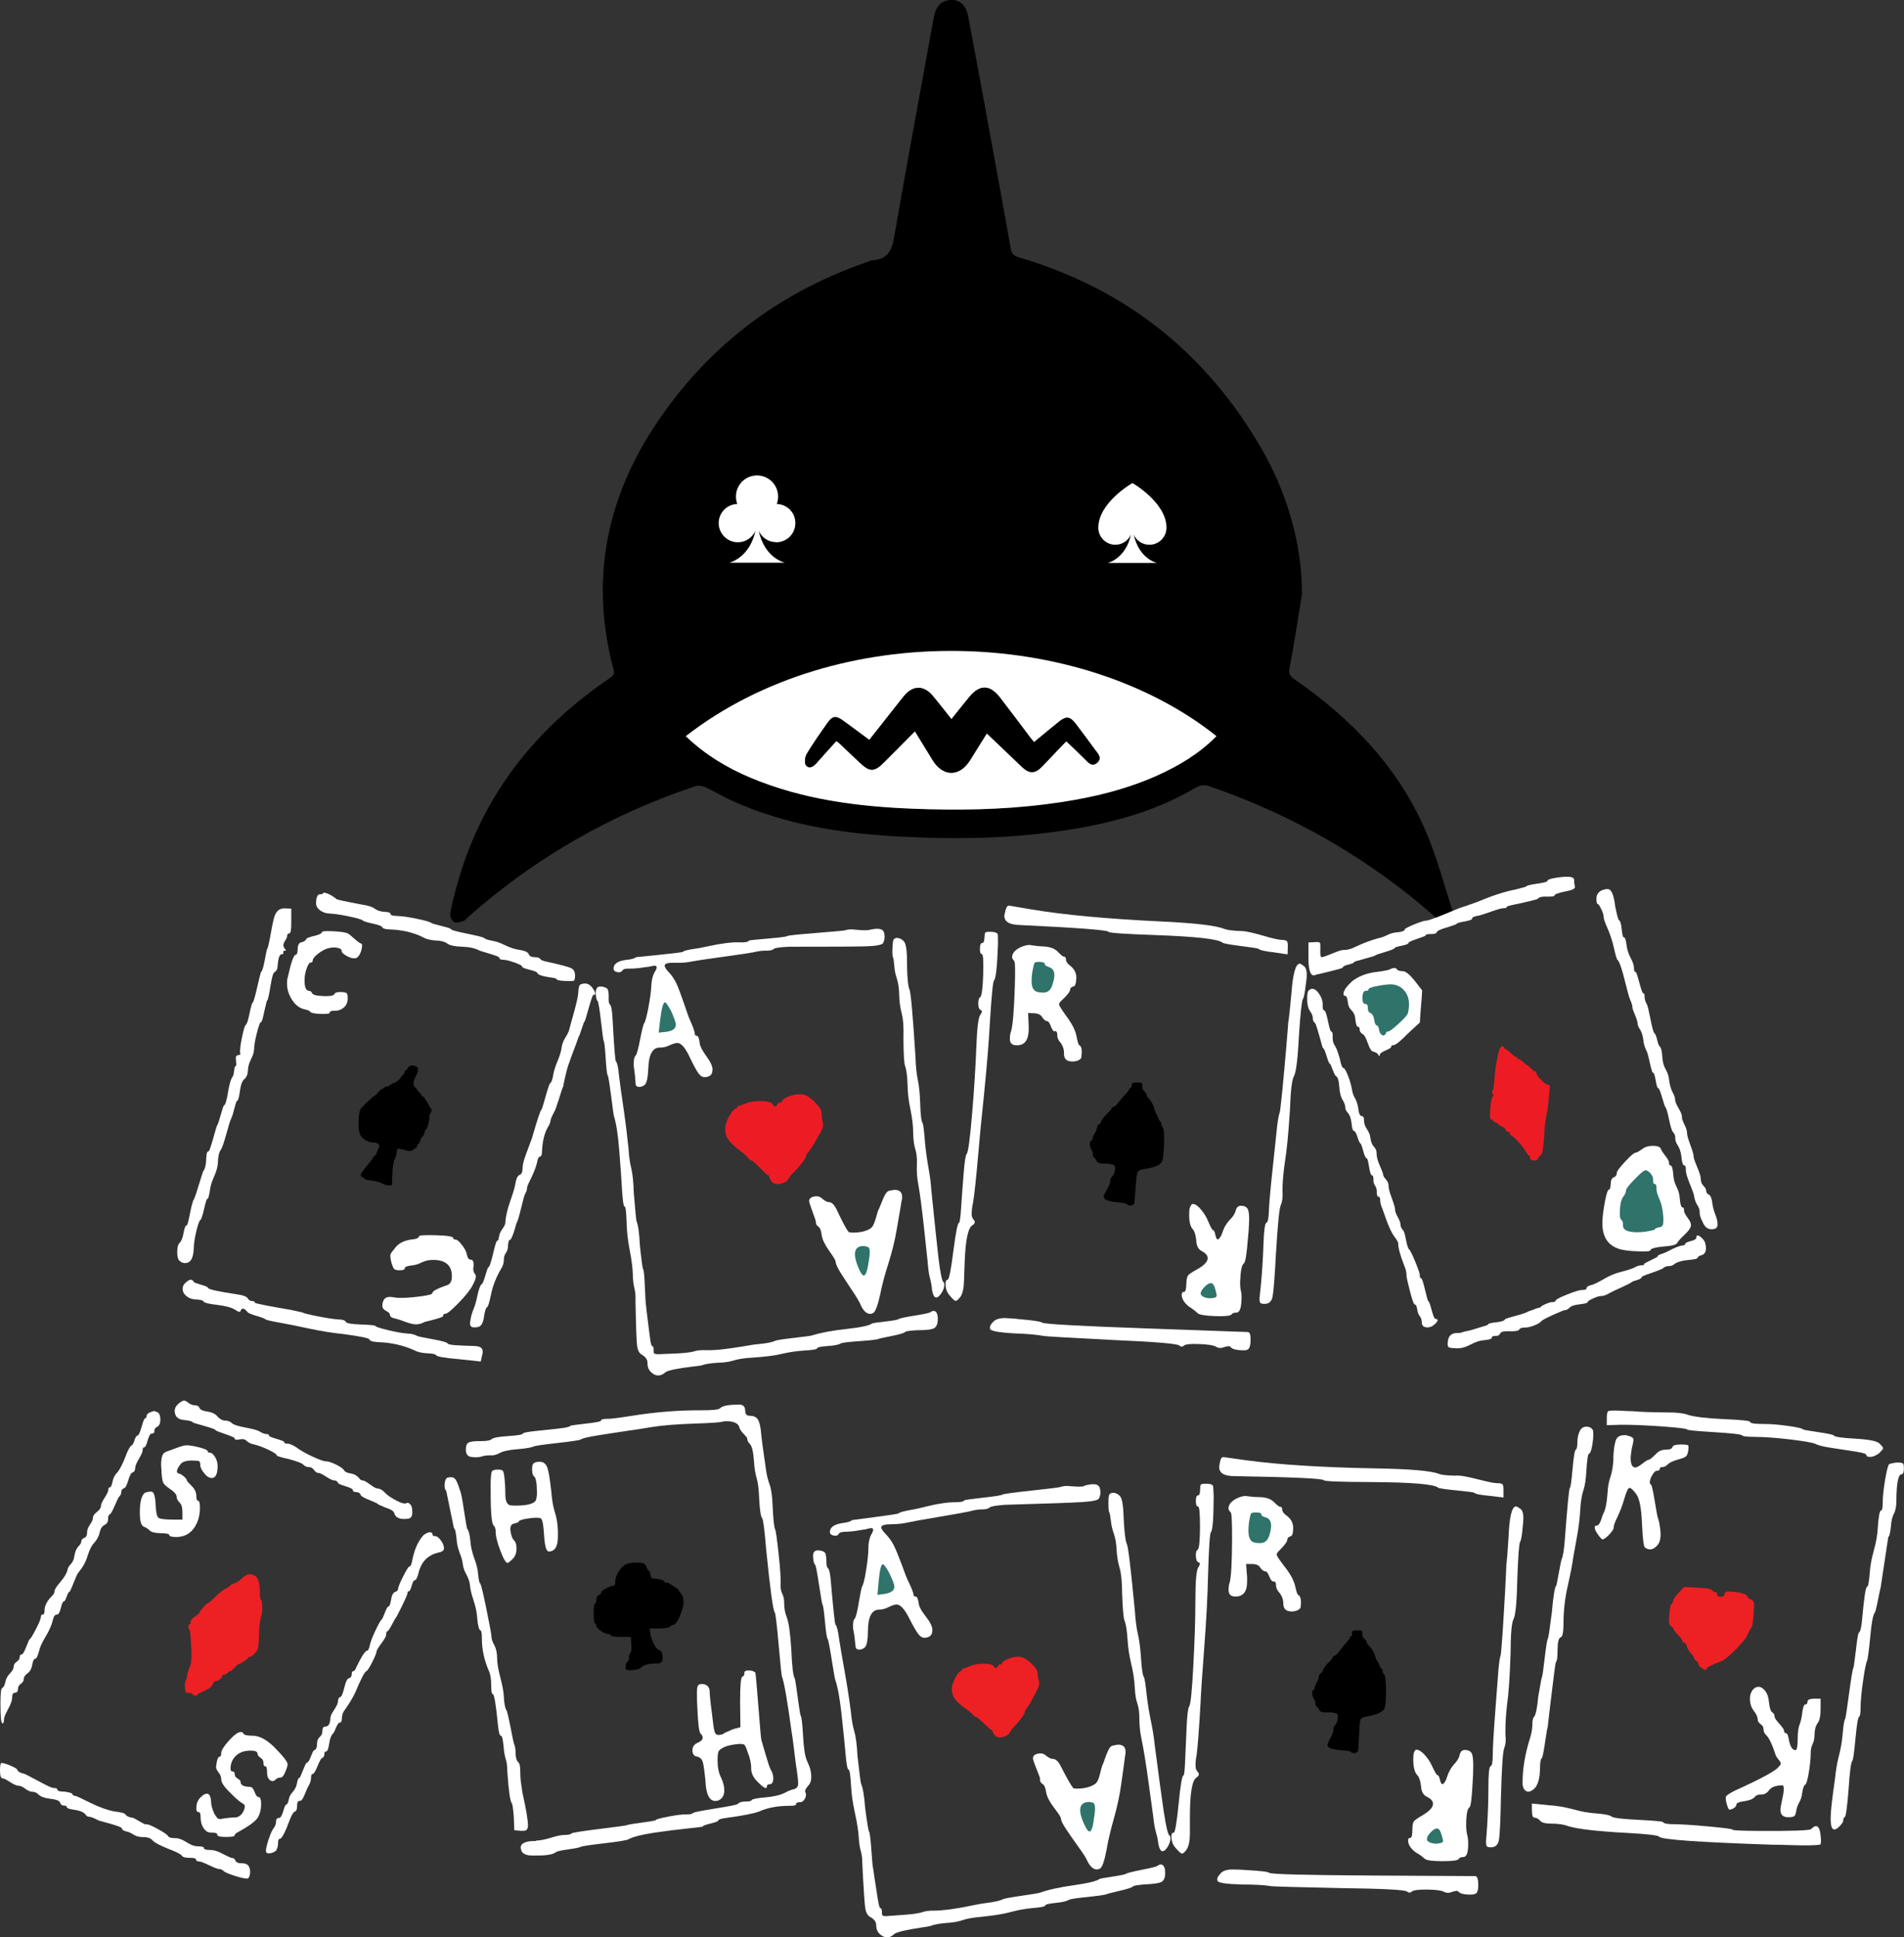<?xml version="1.0" encoding="UTF-8"?><svg id="Layer_2" xmlns="http://www.w3.org/2000/svg" viewBox="0 0 169.82 172.76"><rect x="0" y="0" width="169.82" height="172.76" fill="#333333" stroke="none"/><defs><style>.cls-1{fill:#ed2024;}.cls-2{fill:#fff;}.cls-3{fill:#ed1c24;}.cls-4{fill:#2f736a;}</style></defs><g id="Layer_1-2"><g><g><path d="M116.14,52.89c-.36,2.21-.69,4.42-1.11,6.61-.1,.52-.03,.76,.4,1.06,5.15,3.56,9.39,7.95,11.84,13.81,.92,2.21,1.54,4.55,2.28,6.84,.13,.42,.1,.91-.39,1.04-.27,.07-.71-.08-.93-.28-5.99-5.32-12.78-9.24-20.35-11.85-.48-.17-.84-.11-1.28,.15-3.3,1.95-6.91,2.99-10.66,3.63-5.22,.89-10.49,.99-15.76,.7-5.13-.27-10.18-1.05-14.91-3.2-.8-.36-1.55-.83-2.34-1.19-.27-.12-.65-.18-.93-.09-7.52,2.51-14.27,6.37-20.21,11.63-.15,.13-.27,.31-.44,.37-.27,.1-.64,.23-.84,.12-.2-.11-.39-.52-.35-.77,.11-.74,.32-1.47,.51-2.2,2.13-8.04,6.89-14.16,13.7-18.78,.3-.2,.47-.35,.35-.8-2.05-7.65-.76-14.82,3.49-21.41,4.61-7.14,11.01-12.1,19.07-14.89,.18-.06,.37-.17,.55-.18,1.28-.08,1.7-.8,1.91-2.02,1.13-6.52,2.35-13.03,3.53-19.55,.14-.76,.4-1.43,1.26-1.61,.9-.19,1.62,.34,1.81,1.36,.69,3.66,1.37,7.32,2.04,10.99,.6,3.28,1.2,6.56,1.78,9.84,.09,.51,.39,.64,.81,.76,9.42,2.79,16.57,8.48,21.5,16.95,2.31,3.97,3.65,8.57,3.65,12.92,.07,.01-.06,.01,.01,.02Zm-54.97,12.76c1.72,1.64,3.67,2.82,5.8,3.71,4.59,1.92,9.44,2.55,14.35,2.75,4,.16,8,.12,11.99-.4,3.4-.44,6.72-1.14,9.86-2.54,1.97-.88,3.8-1.97,5.33-3.53-12.22-9.73-33.78-10.51-47.33,0Zm8.31-19.16c-.32-1.16-.51-2.3-.96-3.33-.49-1.14-1.52-1.14-2.05-.01-1.06,2.21-1.05,4.48,.01,6.68,.52,1.07,1.54,1.08,2.02,0,.46-1.04,.66-2.2,.98-3.34Zm34.68-.06c-.3-1.09-.53-2.2-.93-3.25-.13-.35-.67-.79-1-.78-.38,.02-.89,.43-1.07,.8-1.03,2.13-1.01,4.33-.05,6.47,.18,.4,.73,.87,1.1,.86,.38,0,.94-.48,1.08-.88,.38-1.01,.57-2.08,.86-3.23Z"/><path class="cls-2" d="M61.17,65.65c13.55-10.52,35.11-9.74,47.33,0-1.53,1.56-3.36,2.65-5.33,3.53-3.14,1.4-6.47,2.11-9.86,2.54-3.99,.51-7.99,.56-11.99,.4-4.91-.2-9.76-.83-14.35-2.75-2.13-.89-4.08-2.07-5.8-3.71Zm23.68-1.5c-.59-.74-1.1-1.4-1.63-2.04-.83-1.01-1.8-1.01-2.62,0-.23,.28-.45,.58-.68,.86-.8,1.01-1.59,2.01-2.39,3.03-.82-.6-1.56-1.16-2.31-1.7-.68-.49-.98-.45-1.45,.22-.62,.9-1.27,1.8-1.83,2.74-.16,.27-.21,.82-.05,1.01,.33,.37,.69,.06,.97-.25,.57-.65,1.16-1.29,1.73-1.93,.13,.1,.2,.14,.25,.19,.62,.58,1.24,1.17,1.86,1.76,.88,.83,1.28,.82,2.15-.05,.9-.91,1.8-1.82,2.75-2.77,.57,.92,1.07,1.75,1.58,2.58,.93,1.5,2.41,1.5,3.34,0,.5-.82,1.02-1.63,1.49-2.39,1.08,1.03,2.11,2,3.12,2.98,.68,.65,1.2,.64,1.85-.06,.71-.76,1.43-1.5,2.12-2.22,.6,.57,1.13,1.07,1.65,1.59,.32,.32,.64,.73,1.1,.33,.48-.41,.07-.8-.18-1.14-.57-.79-1.16-1.57-1.75-2.35-.48-.63-.84-.68-1.47-.17-.74,.59-1.46,1.2-2.23,1.83-.12-.15-.21-.25-.3-.36-.91-1.21-1.82-2.42-2.74-3.62-.9-1.17-1.8-1.18-2.74-.04-.52,.64-1.03,1.28-1.6,1.99Z"/><path class="cls-2" d="M69.48,46.49c-.32,1.14-.52,2.3-.98,3.34-.48,1.09-1.5,1.07-2.02,0-1.06-2.21-1.07-4.47-.01-6.68,.54-1.12,1.56-1.13,2.05,.01,.45,1.02,.63,2.16,.96,3.33Z"/><path class="cls-2" d="M104.16,46.43c-.29,1.15-.49,2.22-.86,3.23-.15,.4-.71,.88-1.08,.88-.37,0-.92-.47-1.1-.86-.97-2.15-.99-4.34,.05-6.47,.18-.37,.69-.78,1.07-.8,.33-.02,.87,.42,1,.78,.39,1.05,.63,2.16,.93,3.25Z"/><path d="M84.85,64.15c.57-.71,1.08-1.36,1.6-1.99,.93-1.13,1.83-1.13,2.74,.04,.93,1.2,1.83,2.41,2.74,3.62,.09,.11,.18,.22,.3,.36,.77-.63,1.49-1.24,2.23-1.83,.63-.51,.99-.46,1.47,.17,.59,.78,1.18,1.56,1.75,2.35,.25,.34,.66,.73,.18,1.14-.47,.4-.79-.01-1.1-.33-.52-.52-1.05-1.01-1.65-1.59-.69,.72-1.41,1.46-2.12,2.22-.65,.69-1.17,.71-1.85,.06-1.02-.98-2.04-1.95-3.12-2.98-.47,.76-.99,1.57-1.49,2.39-.93,1.5-2.41,1.51-3.34,0-.51-.83-1.02-1.66-1.58-2.58-.94,.95-1.84,1.87-2.75,2.77-.87,.87-1.27,.88-2.15,.05-.62-.58-1.24-1.17-1.86-1.76-.05-.05-.12-.09-.25-.19-.58,.64-1.16,1.28-1.73,1.93-.28,.32-.64,.62-.97,.25-.16-.19-.11-.74,.05-1.01,.56-.94,1.2-1.84,1.83-2.74,.47-.67,.77-.72,1.45-.22,.75,.55,1.49,1.1,2.31,1.7,.8-1.01,1.6-2.02,2.39-3.03,.23-.29,.45-.58,.68-.86,.82-1,1.79-1.01,2.62,0,.53,.64,1.04,1.29,1.63,2.04Z"/><circle cx="67.47" cy="46.9" r="5.28"/><circle cx="101.75" cy="46.59" r="5.28"/><path class="cls-2" d="M69.23,48.36c.94,0,1.71-.76,1.71-1.71s-.74-1.68-1.66-1.71c.08-.2,.12-.43,.12-.66,0-1.04-.84-1.88-1.88-1.88s-1.88,.84-1.88,1.88c0,.23,.04,.45,.12,.66-.92,.03-1.66,.78-1.66,1.71s.76,1.71,1.71,1.71c.7,0,1.3-.42,1.57-1.03-.53,2.45-2.33,2.85-2.33,2.85h4.95s-1.81-.39-2.33-2.85c.26,.6,.86,1.02,1.56,1.02Z"/><path class="cls-2" d="M102.52,48.58c.84,0,1.52-.68,1.52-1.52,0-2.25-3.03-3.98-3.04-3.98,0,0-3.04,1.73-3.04,3.98,0,.84,.68,1.52,1.52,1.52,.62,0,1.16-.38,1.39-.91-.47,2.18-2.08,2.54-2.08,2.54h4.41s-1.61-.35-2.08-2.54c.23,.54,.77,.91,1.39,.91Z"/></g><g><path class="cls-2" d="M18.6,102.68c.06,0,.2-.39,.42-1.18s.34-1.19,.37-1.19,.13-.28,.29-.86c.16-.57,.26-.86,.29-.86,.13-.06,.25-.46,.37-1.21,.12-.72,.26-1.18,.43-1.4,.03-.03,.06-.12,.08-.28,.02-.16,.04-.3,.06-.42,.02-.12,.05-.19,.08-.19,.09,0,.11-.16,.06-.49-.05-.33,0-.49,.16-.49,.16-.03,.24-.07,.24-.13-.03-.03-.04-.11-.04-.24,.01-.34,.08-.81,.21-1.4,.13-.59,.23-.9,.29-.93,.09-.03,.21-.36,.34-1,.13-.64,.23-.97,.29-1,.06-.03,.2-.49,.4-1.37,.2-.89,.32-1.34,.35-1.37,.06-.03,.13-.2,.21-.51,.07-.31,.14-.64,.2-.98,.06-.34,.1-.53,.14-.56,.07-.12,.18-.63,.34-1.52,.16-.89,.28-1.41,.38-1.56,.17-.37,.46-.55,.86-.53l.56,.02v1.13c.01,.72-.05,1.08-.17,1.08s-.19,.07-.2,.23c0,.09-.05,.22-.15,.37-.1,.15-.16,.28-.18,.39-.02,.11,.02,.23,.1,.36,.15,.13,.17,.19,.04,.19s-.17,.05-.15,.16c.03,.11-.02,.16-.15,.16-.19,0-.31,.37-.37,1.12,0,.22-.11,.39-.3,.51-.1,.06-.2,.47-.33,1.23-.12,.76-.21,1.18-.28,1.24-.03,.03-.09,.21-.16,.54-.07,.33-.15,.65-.22,.96-.07,.31-.14,.47-.2,.46s-.18,.31-.34,.93c-.16,.62-.25,1.12-.26,1.49,0,.25-.1,.55-.27,.88-.17,.34-.26,.65-.27,.93-.01,.38-.12,.65-.31,.84-.19,.12-.33,.47-.41,1.07-.08,.59-.17,.89-.27,.88-.03,0-.08,.13-.15,.39-.07,.26-.14,.54-.22,.82l-.16,.42c-.07,.12-.21,.57-.42,1.35-.22,.78-.37,1.22-.47,1.35-.17,.25-.26,.62-.27,1.12-.01,.38-.12,.79-.33,1.26s-.33,.85-.37,1.16c-.08,.59-.17,.89-.27,.88-.03,0-.08,.15-.16,.44-.07,.3-.15,.6-.22,.91l-.16,.46c-.13,.06-.26,.4-.41,1.02-.15,.62-.23,1.15-.24,1.59-.03,.88-.3,1.31-.8,1.29-.19,0-.36-.09-.51-.25-.12-.13-.17-.4-.16-.81,.01-.38,.08-.62,.21-.74,.16-.15,.28-.46,.36-.93,.08-.44,.18-.65,.3-.65,.03,0,.08-.18,.16-.54,.08-.36,.15-.72,.23-1.1l.16-.56c.06-.03,.22-.45,.47-1.28,.25-.82,.39-1.26,.42-1.32,.16-.21,.26-.57,.27-1.07,.02-.47,.07-.7,.17-.7Z"/><path class="cls-2" d="M16.59,114.36c.32-.3,.56-.31,.71-.02,0,.03,.21,.11,.63,.23s.63,.22,.62,.28c0,.12,.82,.31,2.47,.56,.62,.08,.98,.21,1.07,.37,.09,.16,.23,.24,.41,.25,.16,0,.23,.06,.23,.15,0,.03,.35,.11,1.05,.25,.7,.13,1.41,.26,2.13,.38l1.07,.23c.06,.07,.52,.18,1.37,.35,.86,.17,1.49,.26,1.89,.28,.34,.01,.54,.08,.6,.21,.03,.13,.49,.21,1.4,.24,.84,.03,1.27,.08,1.26,.14s.38,.18,1.14,.37c.76,.18,1.34,.28,1.75,.3,.31,.01,.59,.08,.84,.22,.06,.03,.51,.13,1.35,.28s1.29,.28,1.35,.38c.03,.09,.4,.15,1.12,.18l.47,.02,.84,.03c.47,.02,.7,.18,.69,.5,0,.16-.03,.28-.06,.37l-.11,.51-1.97-.21c-1.28-.11-1.95-.23-2.01-.35-.06-.1-.31-.15-.75-.17-.5-.02-.91-.11-1.21-.28-.99-.44-2.06-.68-3.22-.72-.47-.02-.73-.1-.79-.26-.03-.09-.77-.25-2.24-.45-1-.1-2.06-.27-3.18-.51-1.12-.24-1.91-.4-2.38-.48-.9-.16-1.39-.27-1.45-.33-.06-.07-.33-.17-.81-.31-.48-.14-.75-.26-.81-.36-.3-.36-.5-.38-.61-.07-.04,.12-.19,.09-.47-.11-.31-.2-.82-.34-1.54-.43-.75-.09-1.17-.18-1.26-.28-.06-.13-.29-.2-.7-.21-.34-.01-.63-.12-.86-.31s-.34-.42-.33-.67c0-.19,.09-.36,.25-.51Z"/><path class="cls-2" d="M28.05,83.46c.43-.11,.64-.21,.65-.31s.29-.13,.85-.11c.81,.03,1.33,.11,1.54,.24,.09,.07,.27,.21,.52,.44,.26,.23,.46,.38,.62,.44,.09,.03,.09,.25-.02,.66-.14,.4-.32,.62-.54,.64-.22,.02-.48-.05-.77-.22-.29-.17-.44-.31-.43-.44s-.12-.22-.37-.27c-.25-.06-.53-.04-.85,.04-.29,.08-.58,.25-.89,.49-.31,.24-.46,.44-.47,.59,0,.13-.05,.19-.15,.18-.13,0-.25,.16-.37,.48-.12,.32-.19,.64-.2,.96-.03,.72,.1,1.08,.38,1.09,.12,0,.22,.07,.28,.2,.06,.16,.4,.25,1.02,.27,.56,.02,.88-.03,.95-.15,.07-.15,.27-.23,.62-.21,.28,0,.45,.05,.51,.11,.06,.07,.09,.24,.08,.52-.01,.31-.13,.57-.36,.76-.23,.2-.51,.29-.86,.28-.25,0-.38,.05-.38,.17,0,.09-.27,.13-.8,.11s-.84-.08-.93-.17c-.03-.09-.21-.18-.56-.25-.44-.11-.8-.4-1.1-.88-.3-.48-.44-.99-.42-1.52,0-.19,.03-.33,.06-.42,.3-1.37,.54-2.05,.73-2.04,.09,0,.15-.17,.16-.51,.01-.38,.13-.57,.35-.6,.22-.05,.37-.16,.43-.31,.03-.06,.26-.15,.69-.26Z"/><path class="cls-2" d="M47.89,86.74c0-.06-.22-.15-.67-.26-.45-.11-.67-.21-.67-.31,0-.06-.21-.17-.65-.33-.43-.16-.78-.24-1.03-.25-.22,0-.33-.06-.32-.15,0-.06-.13-.14-.39-.23-.26-.09-.55-.18-.86-.27-.31-.09-.5-.15-.56-.18-.37-.2-.87-.31-1.49-.33-.69-.02-1.14-.12-1.35-.28-.21-.16-.52-.25-.93-.27-.5-.02-.91-.11-1.21-.28-.86-.44-1.89-.68-3.08-.72-.34-.01-.55-.08-.6-.21-.06-.1-.35-.2-.86-.31-.51-.11-.8-.2-.86-.27-.12-.1-.54-.22-1.26-.37-.72-.15-1.28-.23-1.68-.25-.34-.01-.64-.11-.88-.29-.24-.18-.36-.41-.35-.69,.02-.5,.14-.75,.36-.74,.19,0,.28-.04,.29-.13,0-.03,.09-.02,.26,.03,.17,.05,.35,.14,.53,.25,.18,.12,.31,.21,.37,.27,.06,.07,.84,.23,2.33,.51,.53,.08,.9,.2,1.12,.37,.21,.16,.51,.25,.88,.27,.34,.01,.51,.08,.51,.21,0,.09,.21,.15,.65,.16,.41,.01,.98,.1,1.71,.25,.73,.15,1.16,.28,1.28,.37,.03,.03,.19,.09,.49,.16,.29,.07,.57,.15,.84,.22,.26,.07,.41,.14,.44,.2,.03,.06,.51,.19,1.44,.38,.93,.19,1.43,.32,1.49,.38,.09,.1,.35,.18,.79,.26,.28,.04,.64,.17,1.09,.39,.45,.22,.86,.35,1.23,.4,.53,.08,.82,.22,.88,.41,.06,.16,.23,.24,.51,.25s.45,.06,.51,.16c.03,.09,.24,.18,.65,.26,1.18,.26,1.89,.45,2.12,.57,.23,.12,.34,.35,.33,.69,0,.25-.05,.39-.11,.42-.06,.03-.27,.04-.61,.03-.53-.02-.83-.06-.89-.13-.09-.1-.2-.15-.32-.15-.97-.13-1.45-.29-1.44-.47Z"/><path d="M34.5,96.91c.07,0,.17-.05,.32-.16,.14-.11,.24-.17,.29-.16,.07,0,.18-.06,.36-.2,.17-.13,.26-.23,.26-.28,0-.03,.06-.11,.18-.22s.18-.22,.19-.32c0-.08,.04-.12,.1-.12,.05,0,.11-.07,.18-.22,.09-.15,.21-.22,.38-.21,.05,0,.16,.02,.32,.06,.15,.06,.22,.16,.21,.31,0,.12-.06,.3-.18,.55-.12,.25-.18,.39-.18,.4-.07,.21-.06,.4,.03,.57,.03,.03,.06,.04,.07,.03l.1,.13c.05,.08,.1,.17,.17,.25,.06,.09,.1,.13,.12,.13,.08,0,.12,.05,.12,.15,0,.07,.06,.13,.18,.19,.12,.06,.18,.12,.18,.17,0,.1,.02,.15,.07,.15,.03,0,.11,.12,.24,.36,.12,.24,.19,.36,.21,.36,.05,0,.07,.06,.07,.19s-.03,.2-.08,.23c-.07,.03-.11,.17-.11,.42,0,.2-.05,.42-.12,.67-.08,.25-.14,.37-.19,.37-.03,0-.08,.11-.14,.32-.06,.21-.11,.32-.16,.32s-.11,.1-.19,.32c-.07,.21-.13,.33-.16,.34-.08,.03-.13,.09-.13,.17,0,.1-.1,.2-.29,.31-.14,.11-.26,.17-.38,.16-.08,0-.22-.03-.42-.09-.08-.02-.17-.04-.25-.06-.08-.02-.15-.03-.2-.04-.05,0-.09-.02-.12-.02-.1,0-.15,.09-.16,.27s-.06,.39-.17,.62c-.12,.23-.2,.67-.22,1.34l-.04,1.02-.25,.02c-.13,.03-.34-.03-.62-.17-.23-.12-.55-.21-.96-.26-.41-.05-.62-.11-.62-.17,0-.03-.06-.07-.17-.11-.11-.05-.17-.12-.17-.21,0-.12,.16-.35,.46-.71,.3-.35,.49-.59,.56-.7,.11-.2,.19-.31,.26-.34,.08-.03,.13-.1,.13-.19,0-.05,.06-.17,.16-.37,.05-.1,.08-.19,.08-.27,0-.2-.16-.3-.51-.32-.27,0-.52-.09-.76-.25-.28-.18-.44-.4-.5-.67-.06-.25-.08-.58-.07-.97,.02-.7,.13-1.12,.32-1.26,.1-.06,.15-.11,.15-.14s.13-.17,.4-.42,.46-.4,.58-.47c.1-.06,.2-.16,.3-.29,.1-.13,.2-.23,.32-.29,.17-.08,.25-.13,.25-.17,0-.05,.06-.07,.18-.07Z"/><path class="cls-2" d="M40.3,113.92c.04-1-.48-1.52-1.54-1.56-.44-.02-.82,.06-1.14,.22-.32,.16-.62,.25-.9,.27-.41,.05-.62,.13-.62,.26s-.18,.18-.52,.17c-.22,0-.37-.05-.44-.13s-.15-.28-.24-.6c-.08-.35-.11-.58-.07-.68,.03-.11,.18-.31,.44-.62,.29-.37,.74-.6,1.34-.7,.5-.04,.76-.14,.76-.3,0-.09,.52-.12,1.55-.09s1.5,.12,1.5,.24c0,.09,.07,.14,.23,.15,.12,0,.31,.16,.55,.47,.24,.31,.39,.59,.44,.84,.05,.31,.17,.48,.36,.48,.22,0,.29,.28,.21,.81,0,.19,.05,.35,.17,.48,.12,.16,.05,.49-.22,.98-.2,.4-.62,.93-1.25,1.58-.63,.65-1.03,.97-1.19,.97-.13,0-.19,.06-.19,.18,0,.06-.14,.14-.41,.22-.27,.08-.55,.16-.85,.23-.3,.07-.47,.12-.5,.15-.22,.12-.46,.17-.71,.16-.22,0-.52-.08-.91-.22-.39-.14-.64-.23-.77-.26-.4-.08-.6-.19-.6-.35,0-.13-.11-.25-.34-.36-.23-.12-.34-.27-.34-.46,.02-.63,.33-.88,.92-.77,.03,0,.1,.01,.21,.03,.11,.02,.19,.03,.26,.03,.53,.02,1.18-.02,1.93-.12s1.13-.19,1.14-.29c0-.19,.44-.42,1.29-.71,.28-.08,.43-.31,.45-.69Z"/><path class="cls-2" d="M44.52,110.31c0-.22,.1-.45,.28-.7,.18-.24,.27-.44,.28-.6,.02-.5,.16-1.12,.42-1.87,.26-.74,.41-1.24,.45-1.49,.08-.53,.22-.82,.41-.88,.16-.06,.24-.24,.25-.56,0-.28,.07-.58,.17-.89,.1-.31,.23-.65,.37-1.02,.14-.37,.24-.65,.31-.84,.46-1.61,.74-2.45,.84-2.51,.03-.03,.16-.42,.37-1.19,.21-.76,.35-1.15,.42-1.18,.1-.06,.18-.31,.26-.74,.04-.31,.17-.71,.37-1.19,.2-.48,.33-.89,.37-1.23,.04-.31,.16-.62,.36-.93,.2-.31,.32-.58,.36-.83,.04-.12,.17-.61,.4-1.44,.23-.84,.36-1.41,.37-1.73,.02-.44,.09-.67,.21-.7,.41-.17,.75-.08,1.02,.27,.33,.45,.37,.67,.12,.66-.06,0-.2,.39-.42,1.18s-.34,1.19-.37,1.19-.12,.22-.26,.67c-.14,.45-.23,.67-.26,.67l-.21,.6c-.14,.37-.28,.74-.42,1.11l-.21,.6s-.09,.21-.18,.53c-.09,.33-.17,.67-.25,1.03-.08,.36-.11,.55-.11,.58-.07,.12-.2,.5-.39,1.14-.2,.64-.34,1.03-.44,1.18-.2,.37-.3,.62-.31,.74s-.06,.28-.16,.46c-.36,.55-.56,1.33-.6,2.33,0,.28-.08,.42-.2,.42-.09,0-.18,.18-.25,.56-.08,.37-.3,.93-.67,1.67-.13,.25-.2,.43-.21,.56,0,.16-.06,.33-.16,.51-.07,.09-.19,.53-.38,1.33-.19,.79-.33,1.23-.42,1.33,0,.03-.04,.17-.11,.42-.07,.25-.15,.48-.24,.7-.09,.22-.15,.32-.18,.32-.13,0-.19,.18-.21,.56,0,.25-.07,.46-.19,.63-.12,.17-.18,.36-.18,.58,0,.28-.07,.51-.17,.7-.5,.83-.83,1.65-.98,2.46-.15,.68-.26,1.04-.32,1.07-.13,.06-.23,.37-.31,.93-.08,.53-.26,.82-.55,.87-.32,.05-.52,.03-.61-.07s-.1-.3-.03-.61c.04-.28,.13-.59,.27-.93,.14-.34,.24-.71,.32-1.12,.15-.68,.29-1.06,.42-1.11,.06-.03,.17-.28,.31-.77,.14-.48,.23-.72,.26-.72,.09,0,.23-.39,.42-1.18,.18-.79,.31-1.19,.37-1.19,.09,0,.15-.12,.15-.37Z"/><path class="cls-2" d="M53.24,88.1c.1-.12,.28-.15,.54-.1,.26,.06,.41,.15,.44,.27,.06,.19,.08,.44,.07,.75s.03,.5,.12,.57c.12,.13,.2,.59,.23,1.37,.13,2.42,.23,3.64,.29,3.68,.12,.13,.22,.56,.28,1.28,.07,.6,.2,1.54,.39,2.83,.19,1.29,.34,2.52,.46,3.68,.04,.69,.12,1.27,.24,1.75s.2,1.21,.23,2.22c.13,1.57,.21,2.4,.24,2.5,.14,.32,.25,1.03,.3,2.13,.14,1.38,.24,2.11,.3,2.17,.06,.1,.11,.65,.15,1.65,.04,1,.08,1.55,.11,1.65,0,.03,.03,.35,.11,.97,.07,.61,.15,1.2,.22,1.75,.07,.55,.14,.83,.21,.83,.09,0,.14,.13,.13,.38,0,.12,0,.21,.04,.26,.03,.05,.14,.07,.33,.08l1.22-.05c1-.03,1.68-.1,2.03-.21,.25-.09,.62-.12,1.08-.1,.34,.01,.8-.01,1.37-.07,.57-.06,1.18-.15,1.84-.26,.66-.12,1.13-.19,1.42-.21,.72-.07,1.21-.16,1.47-.28,.06-.06,.62-.15,1.65-.27s1.59-.19,1.65-.22c.79-.25,1.85-.45,3.17-.59,1.26-.14,2-.31,2.23-.49,.06-.03,.46-.09,1.18-.17,.72-.08,1.12-.16,1.18-.22,.06-.06,.53-.16,1.4-.3,.87-.14,1.33-.24,1.4-.3,.22-.15,.4-.16,.52-.03,.12,.13,.18,.37,.16,.71-.01,.38-.12,.62-.33,.74-.21,.12-.72,.18-1.53,.18-.66,.04-1.01,.09-1.04,.15-.07,.09-.46,.21-1.19,.36-.73,.15-1.12,.23-1.18,.26-.1,.06-.66,.13-1.68,.2-1.02,.07-1.58,.14-1.68,.2-.19,.12-.59,.2-1.18,.24-.63,.04-.94,.11-.95,.2s-.38,.16-1.14,.2c-.66,.04-1.34,.14-2.03,.3-.54,.14-1.39,.25-2.55,.33-.72,.04-1.29,.12-1.7,.25-.41,.13-.9,.2-1.46,.21-.66,.04-1.13,.12-1.42,.23-.09,.03-.41,.07-.94,.13-.54,.06-1.03,.14-1.49,.23-.46,.09-.73,.19-.83,.28-.19,.18-.4,.27-.62,.26-.25,0-.47-.12-.67-.33-.2-.21-.29-.47-.28-.79,0-.28-.15-.52-.49-.72-.25-.13-.39-.41-.44-.84-.05-.43-.1-1.75-.14-3.98,.02-.44-.02-.82-.1-1.13-.08-.32-.13-.73-.14-1.23-.01-.53-.1-1.26-.28-2.17-.17-.92-.26-1.72-.27-2.41-.03-.97-.09-1.46-.18-1.46s-.17-.5-.23-1.49c-.06-.99-.14-2.17-.25-3.53-.11-1.37-.26-2.37-.46-3-.03-.06-.12-.67-.26-1.82-.15-1.15-.25-1.77-.31-1.87-.06-.06-.12-.58-.18-1.53-.06-.96-.12-1.47-.18-1.53-.03-.06-.11-.65-.24-1.77-.13-1.12-.23-1.71-.29-1.77-.09-.1-.15-.29-.17-.59-.02-.3,.02-.49,.11-.58Z"/><path class="cls-2" d="M77.49,82.94c.32-.08,.58-.12,.8-.11,.38,.01,.57,.18,.59,.49,.05,.28,.01,.55-.12,.79-.1,.15-.58,.25-1.44,.28-.86,.03-3.19,.04-6.98,.04-.78,.04-1.23,.1-1.32,.19-.13,.12-.38,.17-.76,.16-.28,0-.64,.04-1.09,.15-.25,.05-1.15,.19-2.69,.4-1.54,.21-2.44,.35-2.69,.4-.51,.11-1.02,.15-1.56,.13-.63-.02-.94,.06-.95,.25,0,.13,.11,.32,.36,.58,.3,.32,.54,.68,.71,1.06s.38,.93,.62,1.64c.24,.71,.41,1.18,.49,1.4,.35,.76,.52,1.24,.51,1.43,0,.09,.06,.14,.18,.15s.21,.23,.26,.67c.02,.25,.22,.63,.59,1.15,.37,.51,.56,.91,.55,1.19-.01,.38-.16,.59-.45,.64-.06,.03-.16,.04-.28,.04-.19,0-.36-.12-.53-.35-.16-.22-.41-.67-.73-1.34-.41-.89-.78-1.34-1.13-1.36-.16,0-.39,.06-.71,.21-.32,.15-.6,.21-.85,.2-.66-.02-1.01,.61-1.05,1.89-.03,.72-.12,1.19-.28,1.4-.16,.15-.34,.22-.52,.22s-.3-.07-.32-.2c-.04-.63-.1-1.19-.18-1.7-.01-.47,.04-.77,.17-.89,.1-.09,.23-.57,.4-1.44,.17-.87,.29-1.35,.36-1.44,.1-.12,.22-.59,.38-1.4,.15-.81,.24-1.45,.26-1.92,.02-.5,.11-.9,.28-1.21,.13-.21,.2-.37,.2-.46s-.06-.14-.18-.15c-.06,0-.18,.02-.35,.06-.17,.04-.31,.06-.4,.06-.63,.1-1.12,.15-1.46,.14-.38-.01-.6,.04-.66,.16-.1,.15-.26,.2-.48,.15-.22-.05-.32-.16-.32-.32,.01-.41,.37-.66,1.06-.76,.5-.04,.82-.13,.95-.25,.03,0,.72-.07,2.08-.21,1.35-.14,2.04-.23,2.08-.26,.07-.09,.45-.19,1.14-.29,.22-.02,.61-.1,1.16-.22,.55-.12,1.06-.21,1.54-.27,.47-.06,.9-.09,1.27-.07,.47,.02,.74-.04,.8-.16,.06-.03,.63-.09,1.7-.18,1.07-.09,1.63-.16,1.7-.22,.1-.06,.97-.15,2.62-.28s2.51-.21,2.57-.24c.19-.06,.36-.08,.52-.08,.09,0,.27,.02,.52,.04,.25,.02,.44,.04,.56,.04,.25,0,.42,0,.52-.03Z"/><path class="cls-4" d="M59.8,90.07c-.24-.45-.4-.67-.49-.68-.16,0-.3,.52-.43,1.58l-.13,1.12,.66-.07c.57-.07,.86-.28,.87-.63,0-.19-.15-.63-.47-1.33Z"/><path class="cls-3" d="M69.78,98.14s.08-.11,.23-.2c.15-.09,.36-.17,.61-.25,.26-.08,.5-.11,.73-.1h.16c.36,.04,.75,.28,1.18,.71,.41,.42,.61,.75,.6,1.01s.02,.47,.07,.64c.04,.17,.05,.29,.05,.35,0,.15-.04,.3-.11,.46s-.15,.32-.26,.48c-.1,.17-.17,.29-.22,.37-.2,.39-.44,.77-.71,1.12-.16,.18-.23,.33-.24,.44,0,.08-.13,.29-.39,.61-.25,.32-.5,.59-.74,.82-.18,.16-.32,.35-.43,.56-.13,.21-.38,.35-.74,.42-.36,.05-.61-.02-.75-.22-.14-.2-.21-.34-.21-.42s-.04-.13-.12-.13c-.04,0-.28-.22-.71-.66-.43-.44-.68-.66-.74-.66-.11,0-.24-.11-.4-.33-.16-.17-.39-.37-.68-.58-.29-.21-.52-.42-.71-.61-.35-.35-.54-.72-.56-1.1,0-.04,0-.1,0-.18,0-.07-.01-.12-.01-.14,0-.19,.11-.5,.32-.94,.27-.46,.46-.69,.56-.71,.13-.04,.19-.09,.2-.15,0-.08,.05-.13,.13-.12,.04,0,.26-.08,.64-.23,.39-.16,.85-.22,1.4-.2s.87,.11,.97,.26c.16,.28,.31,.29,.44,.02,.05-.1,.13-.15,.26-.15,.11,0,.16-.05,.16-.15Z"/><path class="cls-2" d="M72.77,108.96c0-.06-.1-.36-.3-.9-.2-.54-.3-.86-.3-.95,0-.22,.16-.35,.46-.41,.3-.05,.54,.02,.72,.21,.24,.2,.44,.3,.6,.3,.22,0,.43,.2,.64,.59,.55,1.18,.92,1.87,1.1,2.06,.03,.03,.12,.05,.28,.06,.69,.02,1.24-.1,1.66-.36,.19-.12,.35-.42,.48-.9,.13-.48,.22-.77,.29-.86,.03-.06,.1-.23,.21-.51s.21-.53,.33-.74c.12-.21,.24-.34,.37-.36,.25-.05,.43-.08,.52-.08,.44,.02,.65,.24,.63,.68,0,.16-.03,.28-.06,.37,0,.06-.14,.89-.42,2.48-.16,.97-.41,1.98-.74,3.03-.34,1.05-.58,1.97-.73,2.75-.22,.99-.43,1.55-.62,1.67-.13,.06-.22,.09-.28,.08-.34-.01-.63-.29-.86-.83-.09-.22-.32-.62-.71-1.2-.39-.58-.74-1.12-1.05-1.61s-.46-.84-.46-1.03c0-.09-.19-.41-.58-.96-.39-.55-.61-1.01-.66-1.39-.05-.41-.15-.66-.3-.76-.15-.1-.23-.24-.22-.43Z"/><path class="cls-4" d="M77.49,112.41c.15-.78,.1-1.19-.14-1.23-.03,0-.08-.01-.14-.03-.06-.02-.11-.03-.14-.03-.53-.02-.81,.22-.82,.72,0,.28,.09,.67,.29,1.16,.2,.49,.37,.74,.49,.75,.19,0,.34-.44,.47-1.35Z"/><path class="cls-2" d="M79.72,83.77c.1-.12,.25-.16,.45-.1,.2,.05,.36,.16,.48,.32,.18,.23,.26,.93,.25,2.12,.02,1.13,.09,1.84,.21,2.12,.12,.19,.3,2.19,.54,5.99,.03,.88,.1,1.57,.21,2.08,.11,.51,.18,1.18,.21,2.03,.03,1.03,.1,1.65,.22,1.84,.06,.07,.13,.66,.22,1.79,.07,.72,.17,1.45,.3,2.17,.13,.73,.22,1.4,.26,2.03,.28,2.77,.49,4.76,.63,5.99,.17,1.39,.32,2.11,.44,2.18,.06,.03,.09,.13,.08,.28,0,.22-.09,.46-.26,.72-.17,.26-.33,.39-.48,.38s-.27-.23-.35-.67c-.02-.31-.08-.66-.18-1.04-.1-.38-.17-.87-.21-1.46-.02-.25-.13-1.25-.32-3-.19-1.75-.36-3.06-.52-3.94-.11-.57-.15-1.16-.12-1.79,.02-.53-.03-.97-.14-1.32-.11-.35-.18-.82-.19-1.42,0-.66-.09-1.37-.25-2.15-.16-.77-.25-1.49-.25-2.15-.03-.85-.11-1.41-.22-1.7-.09-.19-.14-1.02-.15-2.5,.03-.94-.02-1.68-.16-2.21-.14-.54-.21-1.09-.22-1.65-.01-.56-.08-1.04-.21-1.44-.13-.4-.2-.75-.22-1.07-.05-.5-.08-.77-.11-.8-.06-.06-.08-.35-.06-.85,.02-.47,.06-.73,.12-.8Z"/><path class="cls-2" d="M84.52,114.12c.12,0,.3-.84,.51-2.54,.22-1.7,.39-2.55,.51-2.54,.06,0,.13-.47,.19-1.43,.06-.95,.14-1.95,.22-2.98s.17-1.61,.27-1.73c.13-.12,.29-1.3,.48-3.53,.19-2.23,.31-4.23,.38-5.98,.06-1.66,.17-2.61,.34-2.86,.2-.28,.2-.43,.02-.47-.12-.07-.19-.26-.19-.57,0-.31,.06-.5,.18-.56,.13-.12,.22-.78,.26-1.97,.04-1.25,0-1.88-.12-1.88s-.18-.18-.17-.52c.01-.31,.08-.47,.2-.46s.19-.16,.21-.51c0-.25,.04-.4,.09-.44s.21-.06,.5-.05c.41,.01,.61,.12,.6,.3,0,.06,0,.19,.01,.38,0,.19,.01,.35,0,.47-.07,1.97-.19,3.03-.35,3.18-.1,.09-.22,1.34-.37,3.75-.1,1.85-.28,4.01-.53,6.49-.26,2.48-.42,4.13-.48,4.94-.21,2.44-.38,3.98-.49,4.64-.07,.28-.11,.59-.13,.94,0,.25,.05,.44,.17,.57,.18,.19,.14,.37-.11,.51-.38,.24-.61,1.34-.68,3.31l-.04,1.08-.02,.61c-.02,.66-.13,1.12-.33,1.4-.2,.24-.34,.36-.43,.34s-.26-.17-.5-.46c-.27-.29-.4-.66-.38-1.1,0-.22,.07-.33,.2-.32Z"/><path class="cls-2" d="M110.67,83.03h.14c.34,.02,.94,.15,1.8,.4,.85,.25,1.42,.38,1.7,.39,.25,0,.41,.05,.47,.11,.06,.07,.09,.24,.08,.52l-.02,.66-1.22-.18c-.81-.09-1.28-.2-1.4-.33-.06-.03-.59-.11-1.59-.24-1-.13-1.53-.23-1.59-.29-.33-.32-2.33-.55-5.99-.68-2.75-.1-4.15-.19-4.17-.29-.09-.16-2.75-.36-7.97-.61-.91-.03-1.35-.31-1.33-.85,0-.03,.01-.08,.03-.14,.02-.06,.03-.11,.03-.14,.08-.4,.19-.6,.35-.6l2.06,.35c2.87,.48,6.66,.83,11.38,1.06,3.13,.14,5.05,.37,5.76,.67,.28,.1,.78,.17,1.5,.19Z"/><path class="cls-2" d="M88.62,117.84c.23-.21,.59-.31,1.09-.29,.44,.02,.83,.04,1.17,.09,1.28,.11,1.97,.21,2.06,.31,.18,.13,3.22,.3,9.1,.51l9.25,.33c.19,0,.27,.28,.25,.81-.02,.5-.14,.76-.36,.79-.06,.03-.19,.04-.38,.03-.59-.02-.95-.13-1.07-.32-.06-.07-.23-.06-.52,.03-.29,.11-.54,.11-.75-.03-.21-.13-.73-.21-1.54-.24-.75-.03-1.19,.02-1.32,.14-.13,.12-.27,.12-.42-.01-.18-.16-2.15-.33-5.91-.49-3.91-.2-5.97-.32-6.19-.36-.56-.11-1.43-.19-2.62-.23-1.41-.08-2.12-.22-2.15-.4-.06-.19,.04-.41,.3-.65Z"/><path class="cls-2" d="M94.09,91.99c-.13,0-.25-.16-.36-.46-.11-.3-.22-.45-.31-.46-.16,0-.31-.12-.46-.35-.12-.22-.36-.34-.74-.36l-.52-.02,.05,1.18v.42c-.05,.88-.41,1.3-1.09,1.28-.41-.01-.6-.21-.59-.59,0-.28,.05-.52,.12-.7,.14-.5,.25-1.78,.32-3.84,.05-1.53,.04-2.33-.06-2.4-.12-.13-.18-.24-.18-.34,.01-.34,.26-.63,.74-.87,.32-.14,.59-.21,.81-.21,.03,0,.17,.02,.42,.06,.25,.04,.5,.06,.75,.07,.63,.02,1.07,.18,1.35,.47,.27,.29,.45,.44,.55,.44,.12,0,.19,.09,.18,.24,0,.19,.14,.4,.45,.63,.33,.29,.49,.64,.48,1.05-.02,.47-.1,.72-.26,.74-.19,.06-.29,.15-.29,.27,0,.19-.27,.52-.79,1.01-.13,.12-.2,.23-.2,.32s.2,.43,.62,1.01c.51,.68,.82,1.27,.92,1.77,.11,.54,.19,.82,.25,.85,.22,.1,.28,.45,.2,1.04,0,.16-.13,.28-.37,.36s-.5,.09-.78,.02c-.28-.1-.41-.33-.4-.67s-.09-.66-.3-.95c-.21-.23-.31-.46-.3-.72,0-.22-.07-.33-.22-.34Z"/><path class="cls-4" d="M93.18,85.94c0-.09-.17-.15-.51-.16-.22,0-.35,.03-.4,.1-.05,.08-.11,.33-.19,.77-.04,.19-.06,.44-.07,.75-.02,.59,.14,.94,.48,1.05,.12,.04,.3,.06,.51,.07,.44,.02,.73-.22,.87-.72,.1-.31,.16-.57,.17-.79,.01-.41-.15-.66-.49-.77-.25-.07-.37-.17-.37-.29Z"/><path d="M100.94,96.82c0-.14,.04-.22,.1-.25,.06-.02,.19-.03,.38-.03h.08c.21,.01,.33,.02,.35,.04,.03,.02,.04,.12,.03,.29,0,.21,.06,.36,.19,.46,.12,.09,.18,.18,.18,.27,0,.12,.06,.24,.2,.35,.27,.31,.44,.63,.52,.97,.09,.3,.16,.45,.19,.45,.02,0,.06,.1,.13,.29,.07,.2,.13,.3,.16,.32,.09,.04,.13,.12,.12,.24,0,.09,.05,.2,.15,.35,.1,.13,.13,.66,.1,1.61-.03,.74-.09,1.21-.18,1.42-.17,.31-.7,.53-1.58,.66-.34,.04-.54,.14-.6,.28-.07,.15-.12,.59-.17,1.33-.07,.93-.11,1.42-.13,1.47-.02,.09-.12,.14-.3,.16-.18,.02-.29-.01-.34-.1-.03-.07-.36-.14-.97-.19-.61-.07-.96-.18-1.04-.33-.05-.07-.07-.13-.07-.19,0-.07,.09-.26,.26-.57,.21-.34,.31-.6,.32-.78s.05-.31,.15-.39c.18-.17,.28-.43,.29-.78,0-.11-.02-.19-.07-.24-.1-.09-.35-.14-.73-.16h-.37c-.25,0-.42-.1-.52-.29-.12-.2-.19-.3-.23-.3-.05,0-.08-.07-.07-.21,0-.16-.03-.3-.12-.43-.1-.14-.15-.34-.14-.58,0-.14,.03-.21,.09-.21,.07,0,.13-.1,.17-.31,.02-.1,.09-.25,.2-.43s.17-.34,.18-.48c0-.11,.06-.2,.17-.27s.17-.16,.19-.24c.04-.14,.21-.36,.5-.67,.29-.27,.44-.44,.44-.51,0-.05,.06-.09,.16-.13,.12-.03,.26-.15,.41-.35,.22-.29,.42-.53,.61-.72,.27-.29,.41-.47,.41-.54s.04-.1,.11-.1c.05,0,.08-.06,.09-.18Z"/><path class="cls-2" d="M106.14,107.69c.07-.22,.15-.32,.25-.32,.22,0,.46,.17,.73,.5,.27,.32,.48,.66,.62,1.01,.23,.54,.38,.81,.44,.82,.09,0,.17,.15,.22,.43,.11,.54,.29,.53,.56-.03,.03-.09,.07-.19,.1-.28,.11-.34,.31-.68,.6-1.01,.29-.27,.47-.55,.55-.83,.07-.31,.24-.46,.49-.45,.28,0,.47,.1,.58,.28,.1,.18,.15,.55,.13,1.11s-.05,1.05-.1,1.45c-.11,1.47-.24,2.23-.36,2.29-.19,.12-.3,.65-.34,1.59-.01,.31,.01,.6,.06,.85,.06,.19,.08,.47,.06,.85-.03,.75-.18,1.12-.46,1.11-.22,0-.36,.05-.43,.17-.13,.12-.62,.17-1.46,.14s-1.36-.11-1.54-.24l-.27-.24c-.21-.17-.38-.28-.5-.35-.46-.36-.68-.73-.67-1.1,0-.16,.07-.23,.2-.23s.2-.23,.21-.7c.01-.38,.06-.62,.14-.75,.08-.12,.35-.3,.79-.54,.64-.35,.96-.69,.98-1,0-.25-.19-.48-.59-.68-.28-.17-.42-.48-.44-.96-.05-.47-.15-.79-.3-.95-.24-.26-.35-.75-.32-1.47,0-.25,.03-.41,.06-.47Z"/><path class="cls-4" d="M108.42,115.06c-.11-.41-.24-.62-.4-.63s-.35,.1-.58,.33c-.23,.23-.34,.42-.35,.57s.11,.28,.36,.37c.25,.09,.5,.1,.75,.05,.19-.03,.29-.08,.31-.15,.02-.08-.01-.26-.1-.54Z"/><path class="cls-2" d="M115.18,88.64c.13-1.81,.38-2.71,.75-2.7,.06,0,.2,.09,.41,.25,.15,.16,.22,.42,.21,.76,0,.28-.04,.53-.07,.75-.09,.84-.19,1.31-.28,1.4-.1,.22-.22,1.32-.35,3.32-.1,2.06-.26,3.27-.46,3.6-.17,.31-.28,1.31-.34,3-.14,2.16-.29,3.67-.44,4.54-.12,.84-.2,1.61-.22,2.3v.42c.03,.47-.01,.86-.15,1.17-.14,.28-.28,1.75-.44,4.4-.11,2.1-.21,3.36-.3,3.8-.09,.43-.34,.65-.75,.63-.16,0-.27-.03-.33-.08-.06-.05-.09-.2-.08-.45,0-.03,.05-.48,.14-1.36,.1-1.12,.17-2.27,.21-3.42,.04-1.25,.13-1.89,.26-1.92,.13-.06,.2-.38,.22-.98,.02-.69,.14-2.01,.35-3.96,.21-1.95,.32-2.96,.32-3.02,.1-1.03,.2-1.65,.3-1.87,.03-.09,.11-.77,.24-2.04,.12-1.26,.24-2.55,.35-3.87,.11-1.31,.17-2.02,.17-2.11,.08-.5,.17-1.36,.28-2.58Z"/><path class="cls-2" d="M138,78.59c0-.12,.24-.23,.72-.3,.47-.08,.85-.11,1.13-.1,.38,.01,.56,.11,.55,.3,0,.13,0,.25,.03,.38,.03,.13,.04,.21,.04,.24,0,.16-.29,.29-.86,.39-.63,.13-.95,.25-.95,.34s-.22,.13-.66,.12c-.47-.02-.75,.05-.85,.2-.03,.03-.28,.1-.74,.21-.46,.11-.91,.21-1.35,.3-.44,.09-.66,.16-.66,.19,0,.09-.1,.14-.29,.13-.16,0-.53,.1-1.12,.31-.59,.21-.96,.33-1.12,.36-.38,.05-.57,.14-.57,.26,0,.09-.23,.18-.69,.26-.46,.08-.69,.15-.69,.21,0,.03-.27,.13-.81,.3-.6,.17-.92,.31-.96,.44-.04,.12-.23,.18-.57,.17-.28,0-.42,.03-.43,.13,0,.03-.26,.13-.76,.3-.51,.17-.76,.29-.76,.35,0,.09-.21,.18-.62,.26-.41,.08-.62,.15-.62,.21s-.29,.18-.86,.35-.86,.27-.86,.3-.32,.13-.95,.3c-.63,.17-.95,.26-.95,.3,0,.06-.17,.14-.5,.22-.33,.08-.5,.17-.5,.26,0,.03-.18,.1-.55,.19-.36,.1-.74,.19-1.14,.29-.4,.1-.61,.14-.64,.14-.13,.06-.22,.09-.28,.08-.31-.01-.47-.56-.46-1.66v-1.27l.56-.03c.25-.02,.4,0,.45,.04s.06,.25,.05,.59c-.02,.47,.02,.71,.12,.71s.4-.1,.93-.32,.85-.32,.97-.32c.34,.01,.69-.07,1.04-.25,.8-.38,1.53-.65,2.19-.82,.25-.05,.51-.15,.76-.28,.26-.13,.55-.21,.9-.23,.41-.05,.62-.13,.62-.26,0-.06,.28-.21,.84-.44,.56-.23,.91-.34,1.07-.34s.69-.18,1.59-.55c.91-.38,1.41-.58,1.5-.61,.13-.03,.62-.2,1.48-.51,1.3-.55,2.43-.92,3.38-1.1,.66-.16,1-.26,1-.29,0-.06,.31-.14,.92-.23,.61-.09,.92-.16,.92-.23Z"/><path class="cls-2" d="M118.62,94.87c-.06,0-.16-.23-.3-.69-.14-.46-.24-.69-.3-.69-.03,0-.1-.18-.19-.55-.1-.36-.2-.73-.31-1.09-.11-.36-.18-.56-.21-.6-.15-.1-.23-.26-.22-.48,0-.16-.08-.36-.26-.62-.18-.26-.26-.68-.24-1.28,.01-.31,.06-.5,.16-.56,.1-.09,.19-.13,.29-.13,.22,0,.43,.17,.64,.49,.21,.32,.31,.65,.29,1,0,.28,.03,.42,.13,.43s.21,.32,.34,.95c.13,.63,.23,.95,.3,.95,.09,0,.14,.16,.12,.47s.06,.58,.21,.81c.12,.16,.26,.54,.43,1.14,.11,.54,.21,.81,.3,.81s.23,.21,.4,.63c.17,.41,.3,.84,.38,1.28,.05,.32,.14,.59,.28,.81,.13,.22,.22,.51,.28,.86,.05,.47,.15,.71,.3,.72s.23,.15,.22,.43c0,.22,.08,.47,.26,.74,.18,.27,.28,.52,.3,.74,.05,.38,.16,.66,.35,.86,.15,.16,.22,.35,.21,.57,0,.28,.09,.65,.29,1.09,.2,.45,.3,.72,.3,.81s.07,.22,.22,.38c.18,.19,.27,.42,.26,.67,0,.16,.09,.5,.29,1.04,.2,.54,.3,.89,.29,1.04,0,.13,.07,.34,.24,.64,.16,.3,.24,.52,.24,.64,0,.19,.08,.38,.26,.57,.06,.07,.14,.33,.23,.81,.09,.47,.18,.76,.28,.86,.09,.07,.27,.43,.55,1.1,.27,.67,.41,1.06,.4,1.19,0,.19,.04,.28,.13,.29,.06,0,.18,.34,.34,1.02s.26,1.02,.29,1.02c.06,0,.16,.26,.3,.79,.14,.52,.25,.79,.35,.79,.25,0,.24,.15-.01,.42l-.29,.23c-.26,.12-.47,.14-.66,.07-.19-.07-.27-.21-.27-.43,0-.19-.05-.36-.17-.52-.12-.16-.19-.34-.22-.53-.05-.35-.12-.52-.22-.52s-.24-.41-.45-1.21c-.21-.81-.31-1.27-.3-1.4,0-.25-.06-.53-.2-.85-.37-.95-.55-1.62-.54-1.99,0-.09-.11-.3-.35-.62-.12-.16-.24-.38-.38-.67-.13-.29-.26-.61-.39-.98-.13-.36-.22-.63-.28-.79-.15-.32-.21-.59-.21-.81,0-.19-.04-.28-.13-.29-.13,0-.18-.15-.17-.43,0-.22-.04-.4-.15-.55-.1-.14-.15-.31-.15-.5,0-.28-.03-.42-.13-.43s-.18-.26-.26-.76c-.08-.5-.15-.76-.21-.76-.09,0-.2-.22-.31-.65-.11-.43-.2-.66-.26-.69-.06-.03-.15-.22-.26-.57-.11-.35-.22-.52-.31-.53s-.17-.22-.21-.67c-.05-.44-.16-.76-.34-.95-.15-.16-.22-.32-.22-.48s-.07-.36-.21-.62c-.18-.26-.29-.67-.33-1.23-.04-.57-.14-.88-.3-.95-.06-.03-.16-.22-.29-.57-.13-.35-.21-.52-.24-.53Z"/><path class="cls-2" d="M124.08,93.37c0,.06-.17,.17-.5,.31-.33,.15-.5,.26-.51,.36,0,.16-.05,.17-.14,.04-.03-.13-.18-.22-.46-.3-.16-.04-.31-.28-.47-.74-.16-.46-.3-.72-.42-.79-.22-.13-.32-.28-.31-.43s-.04-.24-.13-.24c-.13,0-.21-.24-.26-.71-.02-.31-.13-.57-.33-.76-.2-.19-.31-.43-.33-.72-.05-.38-.12-.57-.21-.57-.13,0-.19-.07-.18-.19,0-.28,.26-.65,.74-1.1,.52-.42,1.17-.69,1.96-.82,.82-.1,1.31-.19,1.47-.28,.29-.15,.49-.14,.61,.02,.03,.09,.2,.15,.51,.16,.25,0,.6,.29,1.05,.84l.67,.87c-.01,.31-.04,.79-.1,1.43-.05,.64-.09,1.12-.1,1.43l-1.12,1.04c-.65,.67-1.07,1-1.26,.99-.13,0-.19,.06-.19,.18Z"/><path class="cls-4" d="M125.67,89.67c.02-.53-.12-.98-.42-1.33-.3-.36-.7-.54-1.2-.56-.41,.02-.84,.07-1.3,.17-.46,.09-.69,.19-.69,.28s-.08,.14-.24,.13c-.19,0-.29,.19-.3,.6-.01,.38,.07,.57,.26,.57,.16,0,.23,.13,.22,.38,0,.22,.06,.36,.22,.43,.19,.07,.3,.28,.35,.62,.05,.32,.12,.47,.22,.48s.17,.15,.22,.43c.05,.28,.19,.45,.41,.48,.1-.06,.16-.12,.19-.18,0-.12,.07-.19,.19-.18s.46-.25,1.01-.76c.39-.36,.62-.62,.71-.77,.08-.15,.13-.42,.15-.79Z"/><path class="cls-2" d="M150.01,111.07c.19,0,.28-.04,.29-.13s.17-.18,.5-.26c.33-.08,.5-.19,.5-.31,0-.25,.15-.26,.42-.03,.18,.16,.3,.32,.36,.48,.17,.63,.06,1.01-.32,1.12-.22,.06-.33,.13-.34,.22s-.29,.16-.85,.21c-.53,.04-.93,.16-1.19,.33-.16,.15-.35,.22-.57,.21-.19,0-.36,.07-.52,.22-.03,.03-.21,.1-.52,.22-.32,.11-.62,.22-.9,.32-.29,.1-.43,.17-.43,.2,0,.06-.06,.12-.17,.18-.11,.06-.25,.11-.4,.15-.16,.04-.25,.08-.29,.11-.16,.12-.49,.29-.98,.51-.49,.22-.82,.37-.98,.46-.35,.21-.62,.31-.81,.3-.16,0-.39,.06-.71,.21-.32,.14-.48,.25-.48,.31,0,.09-.23,.16-.67,.21-.47,.05-.79,.14-.95,.3-.16,.15-.29,.23-.38,.22s-.46,.14-1.1,.43c-.64,.29-.99,.48-1.05,.57-.1,.12-.31,.25-.65,.38-.33,.13-.61,.19-.83,.18-.25,0-.41,.05-.48,.17-.07,.12-.35,.18-.85,.16-.53-.02-.82,.05-.85,.2-.07,.15-.21,.23-.43,.22s-.33,.05-.34,.18c0,.09-.26,.16-.76,.21-.31,.02-.69,.15-1.12,.38-.43,.23-.85,.35-1.26,.33-.38-.01-.6-.04-.68-.09-.08-.05-.11-.17-.1-.36,.02-.63,.31-.93,.88-.91,.19,0,.38-.03,.57-.12l.57-.12c.35-.11,.7-.22,1.05-.32,.35-.1,.52-.16,.52-.19,0-.09,.26-.16,.76-.21,.44-.05,.69-.13,.76-.26,0-.03,.17-.1,.5-.19s.66-.19,.97-.27l.48-.17s.1-.08,.29-.13c.19-.06,.38-.13,.57-.22l.33-.08c.07-.09,.23-.2,.5-.31,.27-.12,.47-.17,.59-.17,.19,0,.28-.04,.29-.13s.35-.28,1.03-.55c.68-.27,1.13-.41,1.35-.4,.25,0,.38-.05,.38-.17s.2-.23,.57-.31c.22-.09,.57-.26,1.03-.53,.46-.27,.9-.45,1.31-.56,.73-.19,1.17-.33,1.33-.42,.26-.15,.49-.22,.71-.21,.12,0,.19-.04,.19-.13,0-.03,.2-.14,.6-.33,.4-.19,.6-.3,.6-.33,0-.06,.06-.12,.17-.16,.11-.04,.25-.09,.41-.15,.16-.06,.25-.1,.29-.13,.67-.35,1.1-.53,1.29-.52Z"/><path class="cls-3" d="M133.66,100.26s-.08-.09-.25-.15-.25-.12-.25-.18-.04-.09-.14-.09-.14-.17-.13-.49c.03-.86,.12-1.39,.26-1.59,.1-.11,.09-.19-.02-.23-.09-.02-.09-.13,.01-.31,.08-.19,.13-.46,.14-.82,.02-.49,.09-1.09,.22-1.79,.13-.7,.23-1.09,.31-1.16,.18-.18,.28-.21,.32-.07,0,.08,.05,.14,.17,.18,.04,.02,.15,.1,.33,.24,.29,.3,.49,.45,.58,.45,.08,0,.11,.04,.11,.12,0,.06,.05,.09,.17,.09,.06,0,.18,.09,.38,.27s.31,.27,.35,.27,.14,.09,.32,.27c.17,.18,.29,.27,.35,.27,.09,0,.14,.05,.14,.15,0,.11,.13,.31,.41,.6,.28,.29,.47,.43,.59,.44,.08,0,.13,.02,.16,.05s.04,.12,.03,.27c0,.02-.03,.33-.09,.94-.04,.59-.11,1.08-.2,1.48-.09,.4-.16,.97-.2,1.71-.06,1.1-.16,1.71-.29,1.82-.14,.09-.23,.2-.27,.33-.06,.11-.17,.17-.32,.16-.27,0-.4-.1-.39-.27,0-.1-.02-.14-.08-.15-.04,0-.16-.16-.36-.47-.13-.23-.35-.52-.67-.85-.32-.34-.52-.5-.6-.51-.06,0-.08-.05-.08-.15s-.04-.14-.14-.15c-.11,0-.19-.05-.22-.15-.03-.13-.14-.23-.33-.3-.21-.1-.31-.17-.31-.21Z"/><path class="cls-2" d="M146.06,91.28c0-.12-.07-.38-.23-.76-.16-.38-.24-.6-.23-.67,0-.16-.07-.39-.21-.71-.09-.19-.25-.79-.5-1.8-.25-1.01-.46-1.6-.64-1.76-.06-.06-.16-.4-.29-1-.16-.69-.36-1.3-.59-1.81-.23-.51-.35-.86-.34-1.05,0-.12-.07-.34-.21-.64-.15-.3-.25-.46-.31-.46-.09,0-.13-.18-.12-.52,.01-.31,.16-.54,.45-.69,.22-.09,.41-.13,.57-.12,.31,.01,.53,.52,.65,1.53,.16,.79,.27,1.2,.33,1.23,.12,.07,.21,.34,.25,.81,.05,.47,.1,.71,.16,.71,.12,0,.21,.21,.26,.62,.05,.44,.17,.85,.38,1.24,.21,.38,.3,.7,.3,.95,0,.19,.04,.28,.13,.29,.06,0,.18,.32,.34,.95,.17,.63,.28,.95,.34,.95,.09,0,.14,.1,.13,.29,0,.22,.06,.46,.21,.71,.06,.1,.16,.52,.31,1.28,.15,.76,.26,1.18,.35,1.28,.09,.07,.18,.27,.26,.62,.08,.35,.17,.55,.26,.62,.09,.07,.16,.38,.2,.95,.02,.38,.12,.73,.29,1.04,.18,.32,.28,.62,.3,.9,.05,.41,.14,.77,.29,1.09,.18,.32,.26,.57,.26,.76,0,.13,.1,.36,.3,.72,.21,.35,.31,.61,.3,.76s.07,.39,.23,.71c.16,.32,.24,.57,.23,.76,0,.16,.09,.51,.29,1.04,.2,.54,.3,.87,.29,1s.1,.45,.32,.97,.32,.87,.32,1.02c0,.25,.06,.46,.21,.62,.18,.19,.27,.34,.27,.43,0,.19,.07,.32,.22,.38,.15,.07,.26,.28,.31,.62,.05,.44,.16,.87,.33,1.28,.11,.29,.17,.55,.16,.8,0,.28-.2,.42-.58,.4-.34-.01-.6-.24-.77-.69-.18-.32-.26-.62-.25-.9,0-.16-.07-.35-.21-.57-.15-.22-.25-.53-.3-.9-.03-.13-.16-.48-.39-1.05-.23-.57-.34-.97-.33-1.19,0-.25-.03-.38-.13-.38-.13,0-.21-.26-.26-.76-.05-.44-.16-.79-.34-1.05-.15-.22-.22-.45-.21-.67,0-.19-.07-.36-.22-.52-.09-.1-.2-.47-.34-1.12-.13-.65-.25-1.02-.34-1.12-.03-.03-.09-.19-.17-.48s-.17-.55-.25-.81c-.09-.25-.16-.38-.22-.38s-.13-.23-.21-.69c-.08-.46-.16-.69-.26-.69-.03,0-.08-.14-.15-.41-.07-.27-.14-.55-.2-.85-.07-.3-.12-.48-.15-.55-.21-.41-.32-.78-.34-1.09-.05-.41-.15-.73-.3-.95-.15-.22-.22-.41-.21-.57Z"/><path class="cls-2" d="M146.46,102.48c.26-.21,.62-.31,1.09-.29,.34,.01,.54,.11,.6,.3,.03,.09,.15,.29,.38,.58s.34,.5,.33,.62c0,.16,.04,.24,.13,.24,.12,0,.21,.27,.25,.81,.02,.38,.11,.74,.29,1.09,.18,.35,.27,.7,.29,1.04,.04,.53,.13,.8,.25,.81,.09,0,.14,.08,.13,.24s.1,.38,.31,.67c.21,.26,.31,.48,.31,.67,0,.22-.19,.49-.55,.83-.36,.33-.58,.59-.69,.77-.07,.12-.32,.21-.76,.26-1.07,.09-1.61,.21-1.61,.37,0,.09-.33,.13-.99,.11-.94-.03-1.58-.12-1.92-.26-.87-.31-1.33-1-1.38-2.07v-.38c.03-.53,.11-1.13,.24-1.8,.13-.67,.25-1,.34-1s.15-.17,.16-.51,.11-.54,.3-.6c.16-.06,.24-.2,.25-.41,0-.12,.25-.45,.74-.98,.49-.53,.8-.79,.92-.79,.09,0,.29-.1,.57-.31Z"/><path class="cls-4" d="M147.45,105.24c0-.22-.08-.43-.26-.62s-.34-.28-.46-.25c-.13,.03-.35,.21-.68,.54-.68,.67-1.03,1.09-1.03,1.28,0,.16-.09,.34-.26,.56-.17,.25-.26,.66-.28,1.26-.02,.44,.02,.69,.11,.76,.12,.07,.18,.24,.17,.52-.01,.38,.37,.58,1.15,.6,.25,0,.51,0,.78-.04,.27-.04,.49-.08,.66-.12,.17-.04,.26-.08,.26-.11,0-.06,.13-.12,.38-.17,.16-.03,.26-.08,.31-.18s.07-.34,.05-.75c-.04-.63-.15-1.13-.32-1.52-.2-.45-.3-.79-.29-1.04s-.05-.38-.17-.38c-.09,0-.14-.11-.13-.33Z"/></g><g><path class="cls-2" d="M11.99,128.44c.1-.28,.19-.42,.28-.42s.21-.26,.36-.77c.14-.52,.25-.77,.31-.77,.09,0,.14-.08,.14-.23s.22-.3,.66-.42l.28,.1c.19,.09,.28,.31,.28,.66s-.1,.56-.29,.66c-.16,.06-.24,.19-.24,.37,0,.16-.08,.23-.24,.23-.13,0-.24,.2-.36,.61-.11,.41-.21,.61-.31,.61s-.14,.09-.14,.28c0,.12-.11,.38-.33,.75s-.33,.64-.33,.8c0,.22-.08,.36-.24,.42-.13,.03-.25,.27-.38,.7-.13,.44-.25,.67-.38,.7-.16,.06-.24,.17-.24,.33s-.06,.3-.19,.42c-.06,.06-.2,.34-.4,.82-.21,.48-.36,.74-.45,.77s-.14,.17-.14,.42-.11,.42-.33,.52c-.22,.12-.36,.36-.43,.7-.06,.31-.24,.63-.52,.94-.19,.19-.38,.58-.57,1.17-.13,.47-.41,.97-.85,1.5-.03,.03-.1,.18-.21,.45-.11,.27-.22,.53-.33,.8-.11,.27-.18,.4-.21,.4-.06,0-.14,.14-.24,.42s-.17,.42-.24,.42c-.09,0-.19,.19-.28,.59-.1,.39-.21,.59-.33,.59-.19,0-.31,.16-.38,.47-.1,.44-.31,.93-.64,1.48-.33,.55-.53,.98-.59,1.29-.13,.47-.24,.7-.33,.7-.12,0-.22,.17-.28,.51-.06,.38-.21,.64-.43,.8-.22,.16-.33,.33-.33,.51,0,.16-.09,.3-.26,.42-.17,.12-.26,.28-.26,.47,0,.22-.1,.33-.28,.33-.16,0-.24,.16-.24,.47,0,.22-.12,.55-.36,.99-.24,.44-.36,.73-.36,.89,0,.25-.05,.38-.14,.38-.12,0-.18-.58-.18-1.74,0-.91,.05-1.38,.15-1.41,.13-.06,.22-.23,.28-.52,.06-.31,.21-.58,.43-.8s.33-.44,.33-.66c0-.12,.09-.25,.26-.37,.17-.12,.26-.25,.26-.37,0-.19,.06-.28,.19-.28,.09,0,.23-.23,.4-.68,.17-.45,.28-.68,.31-.68,.06,0,.24-.29,.54-.87,.3-.58,.45-.94,.45-1.1s.06-.23,.19-.23c.09,0,.14-.11,.14-.33,0-.44,.22-.88,.66-1.31,.16-.16,.24-.31,.24-.47,0-.12,.17-.39,.52-.8,.35-.41,.55-.75,.62-1.03,.03-.19,.13-.38,.31-.56,.17-.19,.28-.42,.31-.7,.07-.41,.19-.7,.38-.89,.16-.16,.24-.3,.24-.42,0-.16,.1-.26,.28-.33,.16-.06,.24-.23,.24-.52,0-.19,.09-.41,.26-.66,.17-.25,.26-.45,.26-.61s.12-.33,.36-.52c.24-.19,.35-.36,.35-.51s.11-.41,.33-.75c.22-.34,.33-.58,.33-.7,0-.16,.05-.23,.14-.23s.17-.17,.24-.52c.06-.31,.18-.55,.33-.7,.28-.28,.62-.94,1-1.97,.19-.38,.32-.56,.38-.56s.14-.14,.24-.42Z"/><path class="cls-2" d="M2.25,159.51c-.25-.17-.45-.26-.61-.26s-.41-.11-.75-.33c-.34-.22-.56-.33-.66-.33-.16,0-.23-.24-.23-.71,0-.44,.05-.66,.14-.66,.16,0,.42,.08,.8,.24,.37,.16,.58,.28,.61,.38,.06,.16,.25,.27,.56,.33,.12,.03,.56,.25,1.31,.66s1.2,.62,1.36,.62c.22,0,.33,.05,.33,.14,0,.12,.22,.19,.66,.19,.44,.07,.66,.13,.66,.19,.06,.13,.16,.19,.28,.19,.09,0,.55,.21,1.36,.62,.78,.38,1.48,.64,2.11,.76,.63,.07,.97,.16,1.03,.29,.06,.13,.27,.22,.61,.28,.06,0,.19,.06,.37,.17,.19,.11,.37,.21,.54,.31,.17,.09,.27,.13,.3,.1h.05c.16,0,.49,.14,1.01,.43,.52,.28,.82,.49,.91,.62,.03,.12,.26,.19,.7,.19,.25,0,.56,.12,.94,.36,.37,.24,.7,.36,.98,.36,.38,0,.56,.05,.56,.14,0,.12,.17,.19,.52,.19,.38,0,.75,.11,1.13,.33,.5,.25,.78,.38,.84,.38,.16,0,.27,.08,.33,.24,.06,.16,.26,.24,.61,.24,.31,0,.52,.11,.61,.33,.09,.19,.12,.41,.07,.66-.05,.25-.14,.38-.26,.37-.22,0-.58-.08-1.08-.24-.5-.16-.81-.29-.94-.38-.16-.16-.33-.24-.52-.24-.09,0-.38-.11-.84-.33s-.75-.33-.84-.33c-.22,0-.33-.07-.33-.19,0-.09-.19-.14-.56-.14-.41,0-.64-.07-.7-.19s-.47-.33-1.22-.62c-.72-.29-1.17-.52-1.36-.71-.16-.22-.45-.33-.89-.33-.34,0-.63-.07-.84-.22-.22-.14-.41-.23-.56-.26-.31-.07-.47-.16-.47-.28,0-.06-.16-.15-.49-.26-.33-.11-.68-.21-1.06-.31-.38-.1-.58-.16-.61-.19-.37-.19-.63-.29-.75-.29-.16,0-.28-.08-.37-.24-.19-.19-.5-.32-.94-.38-.47-.06-.7-.14-.7-.24s-.09-.14-.28-.14c-.16,0-.27-.1-.33-.28-.06-.16-.36-.27-.89-.33-.5-.06-.84-.19-1.03-.38-.16-.16-.34-.24-.56-.24-.16,0-.36-.09-.61-.26Z"/><path class="cls-2" d="M14.76,129.49c.09-.03,.38-.14,.87-.32,.49-.19,.82-.28,1.01-.28,.28,0,.66,.07,1.15,.19,.48,.13,.73,.24,.73,.33s.06,.14,.19,.14c.16,0,.31,.13,.47,.38,.15,.25,.23,.52,.23,.8,0,.72-.18,1.08-.52,1.08-.22,0-.45-.14-.68-.43-.23-.28-.35-.53-.35-.75,0-.19-.04-.3-.12-.33-.08-.03-.29-.05-.63-.05-.53,0-.88,.12-1.04,.37-.35,.47-.38,.73-.1,.8,.09,0,.23,.08,.42,.24,.19,.16,.28,.28,.28,.38,0,.03,.14,.19,.42,.47s.42,.58,.42,.9c0,.28,.05,.42,.14,.42,.12,0,.19,.22,.18,.66,0,.47-.08,.89-.24,1.27-.38,.88-1.01,1.31-1.89,1.31-.41,0-.61-.07-.61-.19,0-.09-.25-.14-.75-.15s-.83-.08-.99-.24c-.16-.16-.33-.27-.51-.33-.25-.1-.37-.52-.37-1.27,0-.97,.16-1.57,.48-1.78,.19-.06,.38-.09,.56-.09,.22,.03,.34,.42,.37,1.18,.03,.66,.11,1.04,.25,1.15,.14,.11,.59,.17,1.34,.17h.8v-.65c0-.41-.07-.69-.23-.85-.19-.19-.28-.36-.28-.52,0-.22-.22-.47-.65-.75-.31-.22-.5-.4-.56-.54-.06-.14-.11-.43-.14-.87,0-.09,0-.23-.02-.4-.02-.17-.02-.29-.02-.35,0-.63,.13-.99,.38-1.08Z"/><path class="cls-1" d="M20.52,149.04c-.08,0-.16,.05-.23,.15-.07,.1-.16,.15-.26,.15-.14,0-.21,.04-.21,.12s-.07,.18-.2,.29c-.13,.11-.25,.17-.35,.16-.12,0-.22,.1-.3,.3-.1,.22-.35,.41-.73,.57-.41,.18-.61,.29-.61,.33,0,.06-.07,.09-.21,.09-.16,0-.24-.04-.24-.12,0-.06-.1-.09-.3-.09-.14,0-.24-.03-.29-.08-.05-.05-.09-.2-.1-.44v-.24c0-.14,.03-.27,.09-.39s.1-.27,.12-.45c.02-.2,.1-.46,.25-.79,.08-.16,.12-.45,.13-.88,0-.36,0-.67-.03-.91-.04-.95-.09-1.45-.17-1.49-.06-.04-.09-.13-.07-.27,.01-.14,.05-.21,.11-.21s.09-.07,.09-.21c0-.16,.13-.32,.4-.48,.26-.18,.4-.3,.4-.36s.11-.21,.32-.45c.21-.24,.34-.36,.38-.36,.08,0,.37-.24,.85-.72,.28-.28,.55-.48,.79-.6,.26-.14,.4-.24,.4-.3,0-.02,.15-.09,.46-.21,.14-.04,.34-.18,.59-.41,.25-.23,.48-.35,.68-.35,.12,0,.25,.03,.39,.09,.34,.16,.51,.68,.51,1.55,0,.42,.03,.64,.09,.64,.08,0,.12,.25,.12,.76,0,.34-.03,.58-.09,.7-.1,.28-.17,.81-.19,1.58-.02,.67-.06,1.09-.1,1.26-.04,.17-.13,.33-.28,.47-.16,.2-.3,.3-.43,.3-.04,0-.09,.03-.15,.09-.02,.06-.15,.17-.4,.33s-.4,.24-.46,.24c-.04,0-.17,.11-.38,.33-.21,.22-.34,.33-.38,.33Z"/><path class="cls-2" d="M19.23,127.54c0-.06-.34-.19-1.03-.38s-1.03-.3-1.03-.33c0-.06-.23-.13-.7-.19-.47-.03-.75-.21-.84-.52-.12-.35-.03-.66,.29-.94,.22-.19,.39-.28,.52-.28,.06,0,.19,.07,.37,.21,.19,.14,.37,.21,.56,.21,.22,0,.36,.08,.42,.24,.06,.16,.31,.27,.75,.33,.41,.07,.7,.22,.89,.47,.22,.22,.44,.33,.66,.33,.25,0,.45,.08,.61,.24,.12,.13,.52,.25,1.2,.38,.67,.13,1.09,.24,1.24,.34,.25,.16,.47,.24,.66,.24,.12,0,.19,.05,.19,.14,0,.06,.23,.16,.68,.29,.45,.13,.68,.22,.68,.29,0,.09,.11,.14,.33,.14,.16,0,.39,.1,.7,.29,.37,.28,.87,.57,1.48,.85,.61,.28,1.01,.43,1.2,.43,.22,0,.52,.1,.91,.29s.63,.36,.73,.52c.06,.13,.26,.22,.61,.28,.25,.03,.48,.16,.7,.38,.09,.16,.22,.24,.37,.24,.09,0,.3,.12,.63,.36,.33,.24,.55,.36,.68,.36,.19,0,.39,.11,.61,.33,.16,.19,.44,.4,.87,.64,.42,.24,.73,.36,.91,.36h.09c.16-.09,.3-.07,.42,.07,.12,.14,.19,.35,.18,.63,.03,.41-.1,.63-.38,.66-.69,.09-1.1-.07-1.22-.48-.03-.19-.3-.36-.8-.52-.47-.19-.7-.3-.7-.33,0-.03-.23-.14-.7-.33-.5-.19-.77-.35-.8-.47-.06-.16-.19-.24-.37-.24-.22,0-.33-.06-.33-.19,0-.09-.21-.2-.63-.33-.42-.13-.65-.22-.68-.29-.06-.16-.19-.24-.37-.24-.13,0-.36-.11-.7-.33-.34-.22-.56-.33-.66-.33-.16,0-.3-.09-.42-.26-.12-.17-.26-.26-.42-.26-.22,0-.41-.08-.56-.24-.13-.13-.55-.28-1.27-.48-.72-.16-1.08-.27-1.08-.33,0-.09-.23-.25-.68-.47-.45-.22-.87-.38-1.24-.48-.34-.06-.59-.17-.75-.33-.16-.16-.37-.21-.66-.14-.28,.06-.42,.03-.42-.1,0-.06-.28-.19-.84-.38s-.84-.3-.84-.33Z"/><path class="cls-2" d="M22.31,159.36c.16,0,.29,.15,.4,.45,.11,.3,.23,.45,.35,.45,.16,0,.23,.22,.23,.66s-.1,.83-.29,1.17c-.22,.34-.82,.78-1.79,1.31-.19,.09-.28,.19-.28,.28s-.27,.14-.8,.14c-.5,0-.75-.07-.75-.19s-.12-.19-.37-.19-.44-.03-.56-.1c-.37-.28-.56-.72-.56-1.32,0-.28-.06-.42-.19-.42s-.19-.11-.19-.33c0-.44,.14-.78,.43-1.03,.19-.19,.36-.28,.52-.28,.22,0,.34,.25,.37,.75,0,.25,.09,.6,.28,1.03,.15,.25,.27,.4,.35,.45,.08,.05,.24,.04,.49-.02,.44-.06,.77-.09,.99-.09,.31,0,.56-.17,.75-.51,.19-.37,.19-.61,0-.71-.25-.13-.63-.44-1.12-.95-.56-.53-.84-.94-.84-1.23,0-.22-.08-.42-.23-.61-.16-.19-.23-.36-.23-.52,0-.03,0-.08,.02-.14,.02-.06,.02-.11,.02-.14,.06-.41,.16-.61,.28-.61,.09,0,.14-.11,.14-.33s.23-.59,.69-1.1c.46-.51,.81-.77,1.06-.77,.12,0,.2,.05,.23,.14,.06,.13,.33,.19,.8,.19,.63,0,1.28,.35,1.97,1.04,.78,.79,1.17,1.29,1.17,1.51,0,.12-.05,.3-.14,.52-.16,.44-.32,.66-.47,.66-.19,0-.35,.06-.47,.19-.16,.16-.32,.17-.49,.04-.17-.13-.26-.35-.26-.66,0-.38-.04-.56-.14-.56-.13,0-.19-.13-.19-.38,0-.16-.09-.29-.26-.4-.17-.11-.26-.23-.26-.35,0-.19-.2-.28-.61-.28-.56,0-1,.15-1.32,.46-.32,.31-.47,.69-.48,1.12,0,.19,.06,.28,.19,.28s.19,.09,.19,.28c0,.12,.08,.24,.26,.35s.26,.21,.26,.31c0,.28,.28,.42,.84,.43Z"/><path class="cls-2" d="M29.48,153.15c0-.12,.11-.35,.33-.68,.22-.33,.33-.57,.33-.73,0-.22,.08-.36,.24-.42,.09-.03,.2-.3,.33-.82,.13-.52,.25-.79,.38-.82,.19-.06,.28-.19,.28-.37s.05-.28,.14-.28,.19-.12,.28-.37c.47-.97,.79-1.45,.95-1.45,.09,0,.17-.16,.24-.47,.06-.31,.24-.77,.52-1.36,.28-.59,.47-.92,.57-.98,.03-.03,.12-.23,.26-.59,.14-.36,.24-.54,.31-.54,.09,0,.17-.2,.24-.61,.06-.41,.19-.64,.38-.7,.16-.06,.24-.14,.24-.23,0-.16,.15-.53,.45-1.13,.3-.59,.48-.89,.55-.89,.12,0,.22-.22,.29-.66,.19-.91,.51-1.61,.95-2.11,.09-.09,.21-.17,.35-.23,.14-.06,.26-.08,.35-.05,.09,.03,.14,.09,.14,.19s.08,.14,.23,.14,.33,.13,.51,.38c.19,.25,.28,.49,.28,.71,0,.19-.16,.31-.47,.37-.91,.21-1.49,.76-1.75,1.63-.13,.56-.26,.84-.38,.84-.09,0-.19,.16-.28,.49-.1,.33-.17,.49-.24,.49-.09,0-.14,.06-.14,.19,0,.09-.16,.47-.48,1.12s-.51,1.02-.57,1.08c-.03,.03-.09,.14-.19,.33s-.2,.37-.31,.56c-.11,.19-.18,.28-.21,.28-.09,0-.14,.11-.14,.33,0,.13-.14,.38-.43,.77-.28,.39-.43,.63-.43,.73,0,.12-.13,.44-.38,.94s-.43,.76-.52,.8c-.16,.06-.49,.7-1,1.92-.19,.41-.49,.91-.9,1.5-.19,.22-.28,.48-.29,.8,0,.25-.07,.38-.19,.37-.06,0-.13,.07-.21,.21-.08,.14-.15,.29-.21,.45-.06,.16-.13,.27-.19,.33-.16,.16-.27,.45-.33,.89-.07,.47-.16,.7-.29,.7-.09,0-.14,.08-.14,.23,0,.19-.08,.31-.24,.37-.06,.03-.19,.27-.38,.73-.19,.45-.33,.68-.43,.68s-.14,.12-.14,.38c0,.22-.1,.49-.29,.8-.03,.06-.1,.21-.19,.45-.1,.23-.18,.42-.26,.56-.08,.14-.18,.21-.31,.21s-.19,.14-.19,.42c0,.31-.07,.49-.19,.52-.13,.03-.28,.28-.47,.75-.41,1.13-.71,1.69-.9,1.69-.09,0-.14,.12-.14,.38,0,.22-.05,.42-.14,.61-.06,.09-.17,.17-.33,.23-.16,.06-.3,.08-.42,.07-.13-.02-.19-.09-.19-.21,0-.22,.09-.59,.26-1.1,.18-.52,.33-.84,.45-.96,.13-.19,.19-.37,.19-.56,0-.22,.1-.33,.28-.33,.12,0,.24-.19,.36-.59,.11-.39,.2-.59,.26-.59,.09,0,.17-.16,.24-.47,.03-.22,.15-.45,.36-.68,.2-.23,.32-.48,.36-.73,.06-.34,.14-.52,.24-.52,.03,0,.13-.23,.31-.68,.17-.45,.29-.68,.36-.68,.09,0,.2-.17,.33-.52,.13-.34,.22-.53,.28-.56,.19-.06,.28-.26,.28-.61,0-.25,.08-.45,.24-.59,.16-.14,.24-.32,.24-.54,0-.25,.08-.38,.24-.38,.31,0,.47-.28,.47-.84Z"/><path class="cls-2" d="M39.92,131.78c.09-.03,.2-.05,.33-.04,.16,0,.28,.06,.37,.19s.18,.31,.26,.54c.08,.24,.13,.4,.16,.49,.06,.06,.18,.63,.34,1.72,.17,1.08,.26,1.64,.3,1.67,.12,.13,.22,.5,.28,1.13,.03,.44,.14,.93,.34,1.48,.2,.55,.32,1.01,.34,1.39,.06,.56,.12,.85,.18,.85s.25,.75,.55,2.23,.46,2.31,.46,2.47c0,.25,.09,.53,.28,.85,.15,.31,.23,.69,.23,1.13,0,.41,.09,.96,.27,1.65s.29,1.24,.32,1.65c.03,.66,.1,1.1,.23,1.32,.06,.06,.18,.56,.37,1.51,.18,.94,.29,1.44,.32,1.51,.09,.19,.14,.49,.14,.89,0,.34,.09,.61,.28,.8,.09,.06,.14,.42,.14,1.08,0,.28,.06,.8,.18,1.55,.34,1.5,.5,2.49,.5,2.96,0,.31-.13,.47-.38,.47h-.28l-.56-.05-.04-1.13c-.06-.78-.12-1.21-.18-1.27-.16-.19-.29-1.18-.41-2.96,0-.38-.04-.71-.14-1.01-.09-.3-.15-.65-.18-1.06-.06-.66-.14-.99-.23-.99-.13,0-.22-.33-.28-.99-.18-1.82-.33-2.73-.46-2.73-.09,0-.14-.27-.14-.8,0-.56-.07-1-.23-1.32-.4-.94-.6-1.88-.6-2.82,0-.47-.04-.72-.14-.75-.13-.06-.22-.44-.28-1.13-.03-.47-.14-.98-.32-1.53-.19-.55-.29-1-.32-1.34-.03-.31-.14-.64-.32-.97-.19-.33-.29-.64-.32-.92-.03-.28-.12-.62-.28-1.01-.15-.39-.25-.81-.28-1.25-.06-.63-.14-.94-.23-.94l-.69-3.34c-.13-.13-.17-.34-.14-.64,.03-.3,.11-.48,.24-.54Z"/><path class="cls-2" d="M47.84,164.14c.31,0,.74-.08,1.29-.25,.55-.17,.95-.25,1.2-.25,.34,0,.56-.04,.66-.14,.03-.06,.85-.19,2.44-.39,1.6-.2,2.43-.31,2.49-.34,.03-.03,.26-.08,.68-.14,.42-.06,.85-.12,1.27-.18,.42-.06,.63-.11,.63-.14,0-.06,.36-.16,1.08-.3,.72-.14,1.25-.21,1.6-.2s.56-.04,.66-.14c.06-.06,.72-.19,1.97-.39s1.91-.33,1.97-.39c.16-.16,.39-.23,.71-.23,.34,0,.53-.04,.56-.14,.09-.09,.5-.17,1.22-.23,.69-.06,1.24-.18,1.65-.37,.41-.22,.72-.34,.94-.37,.22-.09,.33-.25,.33-.47,0-.25-.04-.67-.13-1.27-.03-.16-.07-.41-.11-.75-.04-.34-.1-.78-.16-1.29-.06-.52-.12-.95-.18-1.29-.39-2.85-.68-4.51-.87-4.98-.03-.06-.13-1-.29-2.82-.16-1.82-.28-2.77-.34-2.87-.16-.16-.41-2.02-.77-5.59-.15-1.79-.27-2.73-.36-2.82-.12-.12-.22-.72-.27-1.79-.03-.78-.1-1.39-.23-1.81-.12-.42-.2-.92-.23-1.48-.06-.85-.18-1.36-.37-1.55-.16-.16-.23-.31-.23-.47,0-.06-.09-.19-.28-.38-.25-.25-.39-.46-.42-.61-.09-.38-.5-.57-1.22-.57-.12,0-.22,.02-.28,.05-.22,.06-1.1,.12-2.63,.17-1.6,.06-2.84,.16-3.71,.31-.35,.06-1.03,.17-2.07,.32-1.03,.15-1.97,.3-2.8,.43-.83,.14-1.31,.25-1.43,.35-.06,.06-.77,.17-2.12,.32-1.35,.15-2.05,.26-2.12,.32-.22,.09-.69,.17-1.41,.23-.78,.06-1.33,.18-1.65,.37-.25,.12-.47,.19-.66,.18h-.24c-.22,0-.42,.03-.61,.09-.28,.09-.63,.11-1.03,.04-.28-.06-.42-.28-.42-.66,0-.31,.08-.52,.24-.61,.16-.09,.52-.14,1.08-.13,.53,0,.86-.06,.99-.18s.61-.22,1.46-.27c.88-.06,1.32-.13,1.32-.23,0-.06,.34-.13,1.01-.21,.67-.07,1.36-.15,2.07-.22,.7-.07,1.09-.16,1.15-.25,0-.03,.45-.1,1.36-.2,.91-.1,1.36-.19,1.36-.25,0-.12,.22-.19,.66-.18,.28,0,.99-.09,2.12-.27,2.07-.33,4.12-.5,6.16-.49,1,0,1.57-.05,1.69-.18,.22-.22,.74-.32,1.55-.32,.47-.06,.7,.13,.7,.57,0,.28,.14,.42,.42,.42,.31,0,.54,.1,.68,.29,.14,.19,.24,.55,.3,1.08,.03,.47,.18,1.61,.45,3.43,.06,.47,.17,.91,.32,1.32,.15,.41,.24,1.03,.27,1.88,.06,1.22,.13,1.93,.22,2.11,.06,.09,.17,.84,.32,2.23,.15,1.39,.21,2.33,.17,2.8,0,.28,.05,.53,.16,.75,.11,.22,.16,.47,.16,.75,0,.5,.07,.94,.23,1.32,.19,.5,.32,1.47,.41,2.92,.06,1.47,.16,2.33,.32,2.58,.03,.09,.11,.64,.25,1.65,.14,1,.22,1.54,.25,1.6,.09,.09,.17,.72,.23,1.88,.06,1.1,.18,1.83,.36,2.21,.25,.5,.37,.97,.37,1.41,0,.34-.1,.61-.29,.8-.22,.25-.3,.44-.24,.56,.09,.16,.08,.35-.03,.56-.11,.22-.26,.33-.45,.33-.22,0-.33,.04-.33,.14,0,.13-.19,.19-.56,.18-1.07,0-1.97,.16-2.73,.5-.47,.19-1.47,.38-3.01,.59-.44,.06-.66,.14-.66,.23,0,.06-.23,.15-.68,.26-.45,.11-.68,.19-.68,.26,0,.03-.45,.09-1.34,.18-.89,.09-1.9,.22-3.01,.38-1.11,.17-1.87,.36-2.28,.58-.13,.09-.84,.21-2.14,.36-1.3,.15-2.01,.26-2.14,.32-.09,.06-.47,.14-1.13,.23s-1.03,.18-1.13,.28c-.25,.19-.89,.28-1.93,.27-.28,0-.47-.02-.56-.05-.31-.07-.5-.22-.56-.47,0-.03,0-.06-.02-.09-.02-.03-.02-.06-.02-.09,0-.41,.46-.61,1.36-.6Z"/><path class="cls-2" d="M47.59,130.5c.09-.09,.28-.14,.56-.14,.31,0,.53,.17,.66,.5,.12,.33,.24,1.04,.36,2.14,.06,.75,.16,1.37,.32,1.86s.25,1.04,.27,1.67v.52c0,.88-.28,1.31-.81,1.31-.22,0-.36-.47-.42-1.41-.06-1-.16-1.52-.32-1.55-.03-.03-.16-.05-.38-.05-.28,0-.61,.04-.99,.11-.38,.08-.56,.15-.56,.21s-.13,.13-.38,.19c-.28,.03-.41,.23-.38,.61,.06,.44,.17,.74,.32,.89,.16,.16,.23,.39,.23,.71,0,.41-.11,.72-.33,.94-.25,.25-.41,.37-.47,.37-.16,0-.37-.37-.65-1.11-.28-.74-.42-1.31-.41-1.72,0-.22-.06-.39-.19-.52-.19-.19-.27-1.39-.26-3.62,0-.59,.04-.99,.1-1.17,.06-.12,.25-.19,.56-.18,.22,0,.36,.03,.42,.1,.06,.06,.11,.24,.14,.52,.06,.5,.09,1.02,.09,1.55,0,.56,.12,.89,.37,.99,.09,.03,.27,.05,.52,.05,1.03,0,1.64-.15,1.83-.46,.06-.19,.1-.41,.1-.66,0-.88-.09-1.38-.27-1.5-.09-.06-.15-.25-.16-.56-.01-.31,.03-.5,.12-.56Z"/><path d="M55.93,139.46c.23-.08,.53-.11,.9-.11,.19,0,.33,.01,.41,.03,.21,.02,.36,.15,.43,.38,.08,.21,.14,.32,.2,.32s.11,.11,.14,.32c.02,.17,.05,.28,.1,.32,.05,.04,.21,.07,.48,.09,.39,.04,.6,.11,.64,.21,.02,.08,.1,.12,.23,.12,.1,0,.2,.04,.32,.12,.02,.02,.09,.07,.22,.15s.24,.16,.35,.23,.16,.13,.16,.15,.08,.13,.23,.32c.15,.17,.23,.44,.23,.78,0,.29-.13,.74-.38,1.36-.22,.44-.41,.66-.58,.66-.06,0-.14,.05-.23,.14-.1,.12-.43,.17-.99,.17h-.84l.06,.49c.04,.27,.14,.57,.31,.9,.17,.33,.34,.51,.49,.55,.19,.06,.29,.3,.29,.73,0,.15-.03,.26-.09,.32-.06,.1-.22,.14-.49,.14-.66,0-1.11,.12-1.36,.37-.16,.15-.49,.23-1.02,.23-.12,0-.19-.01-.23-.03-.12-.04-.14-.17-.09-.41,.04-.23,.1-.35,.18-.35,.06-.04,.09-.15,.09-.35,0-.17,.04-.3,.12-.38,.1-.1,.13-.36,.09-.78l-.03-.67h-.9c-.56,0-.86-.06-.9-.15-.04-.08-.14-.12-.29-.12s-.36-.1-.62-.29c-.26-.19-.39-.35-.39-.47,0-.1-.04-.16-.11-.2-.08-.04-.11-.33-.11-.87s.04-.83,.12-.87c.08-.04,.12-.15,.12-.35s.07-.33,.2-.4c.16-.08,.23-.16,.23-.26,0-.08,.15-.19,.44-.35s.5-.23,.64-.23c.12,0,.17-.12,.18-.35,0-.33,.12-.66,.35-1,.23-.34,.48-.54,.73-.62Z"/><path class="cls-2" d="M66.38,149.2c0-.16,.13-.23,.4-.23s.46,.07,.59,.19c.03,.06,.12,1.07,.27,3.01s.24,2.95,.27,3.01c.03,.09,.15,.52,.37,1.27s.37,1.21,.46,1.36c.15,.25,.23,.5,.23,.75,0,.38-.11,.56-.33,.56-.16,0-.24,.06-.24,.19,0,.28-.27,.16-.8-.38-.4-.38-.61-.79-.6-1.22,0-.47-.11-.96-.32-1.46-.12-.38-.22-.6-.3-.66-.08-.06-.29-.08-.63-.05-.53,.06-.92,.15-1.18,.28-.25,.12-.41,.24-.47,.35-.06,.11-.1,.37-.1,.77,0,.66,.1,1.19,.32,1.6,.19,.41,.28,.78,.28,1.13,0,.44-.18,.74-.52,.89-.06,.03-.16,.05-.28,.05-.53,0-.83-.6-.88-1.79-.09-.91-.17-1.48-.25-1.72-.08-.24-.24-.38-.49-.45-.28-.03-.42-.22-.42-.57,0-.31,.16-.53,.47-.66,.5-.22,.58-.5,.24-.84-.12-.13-.21-.86-.27-2.21-.03-.47-.04-.96-.04-1.46,0-.44,.08-.67,.24-.7,.19-.06,.38-.04,.56,.05s.3,.25,.33,.47c0,.34,.07,1.06,.22,2.16,.09,.85,.16,1.36,.23,1.55,.06,.19,.17,.28,.33,.28,.25,0,.44-.06,.56-.18l.75-.33,.66-.18-.03-2.25c0-1.47,.07-2.22,.2-2.25,.13-.06,.19-.17,.19-.33Z"/><path class="cls-2" d="M72.63,138.39c.09-.12,.27-.16,.54-.11,.27,.05,.41,.14,.45,.26,.06,.19,.09,.44,.09,.75s.04,.5,.14,.56c.12,.13,.22,.58,.27,1.36,.21,2.41,.34,3.64,.4,3.67,.12,.13,.23,.55,.32,1.27,.09,.6,.25,1.54,.48,2.82,.23,1.29,.42,2.51,.57,3.67,.06,.69,.16,1.27,.3,1.74,.14,.47,.24,1.21,.29,2.21,.18,1.57,.28,2.4,.32,2.49,.15,.31,.28,1.02,.36,2.12,.18,1.38,.3,2.1,.36,2.16,.06,.09,.13,.64,.2,1.65,.07,1,.12,1.55,.16,1.64,0,.03,.05,.35,.14,.96,.09,.61,.18,1.19,.27,1.74,.09,.55,.17,.82,.23,.82,.09,0,.14,.13,.14,.38,0,.12,.01,.21,.05,.26,.03,.05,.14,.07,.33,.07l1.22-.09c1-.06,1.68-.15,2.02-.27,.25-.09,.61-.14,1.08-.13,.34,0,.8-.04,1.36-.11,.56-.08,1.18-.18,1.83-.32,.66-.14,1.13-.22,1.41-.25,.72-.09,1.21-.2,1.46-.32,.06-.06,.61-.17,1.65-.32s1.58-.24,1.65-.27c.78-.28,1.84-.51,3.15-.69,1.25-.18,1.99-.37,2.21-.55,.06-.03,.45-.1,1.18-.21,.72-.11,1.11-.19,1.18-.25,.06-.06,.52-.18,1.39-.35,.86-.17,1.32-.28,1.39-.35,.22-.16,.39-.17,.52-.04s.19,.36,.18,.71c0,.38-.11,.63-.31,.75s-.71,.2-1.53,.23c-.66,.06-1,.12-1.03,.18-.06,.09-.46,.22-1.18,.39-.72,.17-1.11,.27-1.18,.3-.09,.06-.65,.14-1.67,.25-1.02,.1-1.57,.19-1.67,.25-.19,.12-.58,.22-1.18,.28-.63,.06-.94,.14-.94,.23s-.38,.17-1.13,.23c-.66,.06-1.33,.18-2.02,.37-.53,.15-1.38,.29-2.54,.41-.72,.06-1.29,.16-1.69,.3-.41,.14-.89,.22-1.46,.25-.66,.06-1.13,.15-1.41,.27-.09,.03-.41,.08-.94,.16-.53,.08-1.03,.17-1.48,.27-.45,.11-.73,.21-.82,.3-.19,.19-.39,.28-.61,.28-.25,0-.48-.11-.68-.31s-.3-.46-.3-.78c0-.28-.17-.52-.51-.71-.25-.13-.41-.4-.47-.82-.06-.42-.15-1.75-.26-3.97,0-.44-.04-.81-.14-1.13-.09-.31-.15-.72-.18-1.22-.03-.53-.14-1.25-.34-2.16-.2-.91-.31-1.71-.34-2.4-.06-.97-.13-1.46-.23-1.46s-.19-.49-.27-1.48c-.09-.99-.21-2.16-.36-3.53-.15-1.36-.33-2.36-.55-2.99-.03-.06-.14-.67-.32-1.81-.18-1.14-.3-1.76-.37-1.86-.06-.06-.14-.57-.23-1.53s-.16-1.46-.23-1.53c-.03-.06-.13-.65-.3-1.76-.17-1.11-.28-1.7-.34-1.76-.09-.09-.16-.29-.18-.59-.03-.3,0-.49,.1-.59Z"/><path class="cls-2" d="M96.71,132.5c.31-.09,.58-.14,.8-.14,.38,0,.58,.16,.61,.47,.06,.28,.03,.55-.1,.8-.09,.16-.57,.26-1.44,.32-.86,.06-3.19,.14-6.98,.25-.78,.06-1.22,.14-1.32,.23-.13,.12-.38,.19-.75,.18-.28,0-.64,.06-1.08,.18-.25,.06-1.14,.22-2.68,.48-1.54,.26-2.43,.42-2.68,.48-.5,.12-1.02,.18-1.55,.18-.63,0-.94,.09-.94,.28,0,.13,.12,.31,.37,.57,.31,.32,.56,.66,.75,1.04,.19,.38,.41,.92,.67,1.62,.26,.71,.44,1.17,.53,1.39,.37,.75,.56,1.22,.56,1.41,0,.09,.06,.14,.19,.14s.22,.22,.28,.66c.03,.25,.24,.63,.63,1.13,.39,.5,.58,.9,.58,1.18,0,.38-.14,.59-.43,.66-.06,.03-.16,.05-.28,.05-.19,0-.37-.11-.54-.33-.17-.22-.43-.66-.77-1.32-.43-.88-.82-1.32-1.17-1.32-.16,0-.39,.08-.71,.23-.31,.16-.6,.23-.85,.23-.66,0-.99,.64-1,1.92,0,.72-.08,1.19-.24,1.41-.16,.16-.33,.23-.52,.23s-.3-.06-.33-.19c-.06-.63-.13-1.19-.23-1.69-.03-.47,.02-.77,.15-.89,.09-.09,.22-.58,.36-1.45,.15-.88,.25-1.36,.31-1.45,.09-.12,.21-.59,.34-1.41,.13-.81,.2-1.45,.2-1.92,0-.5,.08-.91,.24-1.22,.13-.22,.19-.37,.19-.47s-.06-.14-.19-.14c-.06,0-.18,.02-.35,.07-.17,.05-.31,.07-.4,.07-.63,.12-1.11,.18-1.46,.18-.38,0-.6,.06-.66,.18-.09,.16-.25,.21-.47,.16-.22-.05-.33-.15-.33-.31,0-.41,.35-.67,1.04-.79,.5-.06,.82-.15,.94-.28,.03,0,.72-.09,2.07-.27,1.35-.18,2.04-.29,2.07-.32,.06-.09,.44-.2,1.13-.32,.22-.03,.6-.11,1.15-.25,.55-.14,1.06-.25,1.53-.32,.47-.08,.89-.11,1.27-.11,.47,0,.74-.06,.8-.18,.06-.03,.63-.11,1.69-.23,1.07-.12,1.63-.21,1.69-.27,.09-.06,.96-.18,2.61-.36,1.64-.18,2.5-.28,2.56-.32,.19-.06,.36-.09,.52-.09,.09,0,.27,0,.52,.03,.25,.02,.44,.03,.56,.03,.25,0,.42-.01,.52-.04Z"/><path class="cls-4" d="M79.25,140.16c-.25-.44-.42-.66-.51-.66-.16,0-.28,.53-.38,1.6l-.1,1.13,.66-.09c.56-.09,.85-.31,.85-.65,0-.19-.17-.63-.51-1.32Z"/><path class="cls-1" d="M89.39,148.28s.07-.1,.2-.18c.13-.08,.31-.16,.54-.24,.23-.07,.44-.11,.65-.11h.14c.32,.02,.68,.22,1.07,.6,.38,.36,.56,.65,.56,.88s.03,.42,.08,.57c.04,.15,.06,.26,.05,.31,0,.13-.03,.27-.09,.41-.06,.14-.13,.29-.21,.44-.09,.15-.15,.26-.19,.34-.17,.36-.37,.7-.6,1.02-.13,.17-.2,.3-.2,.4,0,.08-.11,.26-.33,.55-.22,.29-.43,.54-.64,.75-.15,.15-.28,.32-.37,.51-.11,.19-.33,.32-.65,.39-.32,.05-.55,0-.68-.17s-.2-.29-.2-.37-.04-.11-.11-.11c-.04,0-.25-.19-.65-.57s-.62-.57-.68-.57c-.09,0-.22-.1-.37-.28-.15-.15-.36-.32-.62-.5-.26-.18-.48-.36-.65-.53-.32-.3-.5-.63-.53-.97,0-.04,0-.09-.01-.16,0-.07-.01-.11-.01-.13,0-.17,.09-.45,.26-.85,.23-.41,.39-.63,.48-.65,.11-.04,.17-.08,.17-.14,0-.08,.04-.11,.11-.11,.04,0,.23-.07,.57-.22,.34-.15,.76-.22,1.25-.22s.78,.07,.88,.2c.15,.25,.28,.25,.4,0,.04-.09,.11-.14,.23-.14,.09,0,.14-.05,.14-.14Z"/><path class="cls-2" d="M92.77,158.64c0-.06-.11-.36-.32-.89-.22-.53-.32-.85-.32-.94,0-.22,.15-.36,.45-.42,.3-.06,.54,0,.73,.19,.25,.19,.45,.28,.61,.28,.22,0,.44,.19,.65,.57,.59,1.16,.98,1.84,1.16,2.03,.03,.03,.12,.05,.28,.05,.69,0,1.24-.13,1.65-.41,.19-.12,.34-.43,.45-.91,.11-.48,.2-.77,.26-.87,.03-.06,.1-.23,.19-.52,.1-.28,.2-.53,.31-.75,.11-.22,.23-.34,.35-.37,.25-.06,.42-.09,.52-.09,.44,0,.66,.22,.65,.66,0,.16-.02,.28-.05,.38,0,.06-.11,.89-.34,2.49-.13,.97-.35,1.99-.65,3.05-.3,1.06-.52,1.99-.65,2.77-.19,1-.38,1.56-.57,1.69-.13,.06-.22,.09-.28,.09-.34,0-.64-.27-.89-.8-.09-.22-.34-.61-.75-1.18s-.77-1.09-1.1-1.58c-.33-.49-.49-.82-.49-1.01,0-.09-.2-.41-.61-.94-.4-.53-.64-.99-.7-1.37-.06-.41-.17-.66-.33-.75s-.23-.24-.23-.42Z"/><path class="cls-4" d="M97.6,161.96c.13-.78,.07-1.19-.18-1.22-.03,0-.08,0-.14-.02s-.11-.02-.14-.02c-.53,0-.8,.25-.8,.75,0,.28,.11,.67,.32,1.15,.22,.49,.39,.73,.51,.73,.19,0,.33-.45,.43-1.36Z"/><path class="cls-2" d="M98.97,133.26c.09-.12,.24-.16,.45-.12,.2,.05,.37,.15,.49,.31,.19,.22,.29,.93,.32,2.12,.06,1.13,.15,1.83,.27,2.12,.12,.19,.36,2.18,.72,5.97,.06,.88,.15,1.57,.27,2.07,.12,.5,.21,1.18,.27,2.02,.06,1.03,.15,1.64,.27,1.83,.06,.06,.15,.66,.27,1.79,.09,.72,.21,1.44,.36,2.16,.15,.72,.26,1.4,.32,2.02,.36,2.76,.63,4.75,.81,5.97,.21,1.38,.38,2.1,.51,2.16,.06,.03,.09,.13,.09,.28,0,.22-.08,.46-.24,.73-.16,.26-.31,.4-.47,.4s-.28-.22-.37-.66c-.03-.31-.1-.66-.21-1.03-.11-.38-.19-.86-.25-1.46-.03-.25-.17-1.25-.41-2.98-.24-1.74-.45-3.05-.64-3.93-.12-.57-.18-1.16-.18-1.79,0-.53-.06-.97-.18-1.32-.12-.34-.2-.81-.23-1.41-.03-.66-.13-1.37-.32-2.14-.18-.77-.29-1.48-.32-2.14-.06-.85-.15-1.41-.27-1.69-.09-.19-.17-1.02-.22-2.49,0-.94-.07-1.68-.22-2.21-.15-.53-.25-1.08-.27-1.65-.03-.56-.11-1.04-.25-1.43-.14-.39-.22-.74-.25-1.06-.06-.5-.11-.77-.14-.8-.06-.06-.09-.34-.09-.85,0-.47,.03-.74,.1-.8Z"/><path class="cls-2" d="M104.68,163.45c.12,0,.27-.85,.44-2.56,.17-1.71,.31-2.56,.44-2.56,.06,0,.11-.48,.15-1.43,.04-.95,.08-1.95,.13-2.98,.05-1.03,.13-1.61,.22-1.74,.13-.12,.25-1.31,.37-3.54,.12-2.24,.19-4.23,.19-5.99,0-1.66,.09-2.61,.25-2.86,.19-.28,.19-.44,0-.47-.13-.06-.19-.25-.21-.56-.01-.31,.04-.5,.17-.56,.13-.12,.19-.78,.2-1.97,0-1.25-.05-1.88-.18-1.88s-.19-.17-.19-.52c0-.31,.07-.47,.19-.47s.19-.17,.19-.52c0-.25,.03-.4,.07-.45s.21-.07,.49-.07c.41,0,.61,.1,.61,.28,0,.06,0,.19,.02,.38,.01,.19,.02,.34,.02,.47-.01,1.97-.09,3.04-.25,3.19-.09,.09-.18,1.35-.25,3.76-.04,1.85-.15,4.02-.34,6.5-.19,2.49-.3,4.14-.33,4.95-.14,2.44-.26,3.99-.35,4.65-.06,.28-.1,.6-.1,.94,0,.25,.06,.44,.18,.56,.19,.19,.15,.36-.1,.52-.38,.25-.57,1.36-.58,3.33v1.69c-.01,.66-.11,1.13-.3,1.41-.19,.25-.33,.37-.42,.35s-.27-.17-.51-.45c-.28-.28-.42-.65-.42-1.08,0-.22,.06-.33,.19-.33Z"/><path class="cls-2" d="M129.88,131.59h.14c.34,0,.95,.12,1.81,.34,.86,.22,1.43,.34,1.71,.34,.25,0,.41,.03,.47,.1,.06,.06,.09,.24,.09,.52v.66l-1.22-.15c-.81-.07-1.28-.16-1.41-.29-.06-.03-.6-.1-1.6-.2-1-.1-1.53-.18-1.6-.24-.34-.31-2.35-.48-6.01-.5-2.76-.01-4.15-.07-4.18-.16-.09-.16-2.75-.28-7.98-.37-.91,0-1.36-.27-1.36-.81,0-.03,0-.08,.02-.14,.02-.06,.02-.11,.02-.14,.06-.41,.17-.61,.33-.61l2.07,.29c2.88,.39,6.68,.63,11.41,.72,3.13,.05,5.06,.21,5.78,.5,.28,.1,.78,.14,1.5,.15Z"/><path class="cls-2" d="M108.89,167.04c.22-.22,.58-.33,1.08-.32,.44,0,.83,.02,1.17,.05,1.28,.07,1.97,.15,2.07,.25,.19,.13,3.22,.2,9.11,.24l9.25,.05c.19,0,.28,.27,.28,.8,0,.5-.11,.77-.33,.8-.06,.03-.19,.05-.38,.05-.59,0-.95-.1-1.08-.29-.06-.06-.24-.05-.52,.04-.28,.12-.53,.12-.75,0s-.74-.19-1.55-.2c-.75,0-1.19,.06-1.32,.18-.13,.12-.27,.12-.42,0-.19-.16-2.16-.26-5.92-.31-3.92-.08-5.98-.14-6.2-.17-.56-.1-1.44-.15-2.63-.15-1.41-.04-2.13-.15-2.16-.34-.06-.19,.03-.41,.29-.66Z"/><path class="cls-2" d="M113.58,141.04c-.13,0-.25-.15-.37-.45-.12-.3-.23-.45-.33-.45-.16,0-.31-.11-.47-.33-.12-.22-.37-.33-.75-.33h-.52l.09,1.17v.42c0,.88-.35,1.31-1.04,1.31-.41,0-.61-.19-.61-.57,0-.28,.03-.52,.1-.7,.13-.5,.2-1.78,.21-3.85,0-1.53-.03-2.33-.13-2.4-.13-.12-.19-.24-.19-.33,0-.34,.24-.64,.71-.89,.31-.15,.58-.23,.8-.23,.03,0,.17,.02,.42,.05,.25,.03,.5,.05,.75,.05,.63,0,1.08,.15,1.36,.43s.47,.43,.56,.43c.12,0,.19,.08,.19,.24,0,.19,.15,.39,.47,.61,.34,.28,.51,.63,.51,1.04,0,.47-.08,.72-.24,.75-.19,.06-.28,.16-.28,.28,0,.19-.25,.53-.76,1.03-.13,.13-.19,.23-.19,.33s.22,.42,.65,.99c.53,.66,.85,1.24,.98,1.74,.12,.53,.21,.82,.28,.85,.22,.1,.3,.44,.23,1.03,0,.16-.12,.28-.35,.37-.23,.09-.49,.11-.78,.04-.28-.1-.42-.31-.42-.66s-.11-.66-.32-.94c-.22-.22-.33-.46-.33-.71,0-.22-.08-.33-.23-.33Z"/><path class="cls-4" d="M112.49,135.02c0-.09-.17-.14-.52-.14-.22,0-.35,.04-.4,.12-.05,.08-.1,.34-.17,.77-.03,.19-.05,.44-.05,.75,0,.6,.17,.94,.51,1.04,.12,.03,.3,.05,.52,.05,.44,0,.72-.25,.85-.75,.1-.31,.14-.58,.14-.8,0-.41-.17-.66-.51-.75-.25-.06-.37-.16-.37-.28Z"/><path d="M120.57,145.69c0-.14,.03-.22,.09-.25,.06-.03,.19-.04,.38-.04h.08c.21,0,.33,.01,.35,.03,.03,.02,.04,.11,.04,.29,0,.21,.07,.36,.21,.45,.12,.09,.18,.18,.18,.26,0,.12,.07,.24,.21,.34,.28,.3,.46,.61,.55,.95,.1,.3,.17,.45,.21,.45,.02,0,.06,.1,.14,.29,.08,.19,.13,.3,.17,.32,.09,.04,.13,.11,.13,.24,0,.09,.05,.2,.16,.34,.1,.12,.15,.66,.15,1.6,0,.73-.05,1.21-.14,1.41-.16,.31-.68,.55-1.55,.7-.33,.05-.53,.15-.59,.3-.06,.15-.1,.59-.12,1.32-.04,.93-.07,1.41-.09,1.47-.02,.09-.11,.14-.29,.17-.18,.03-.29,0-.34-.09-.03-.07-.36-.12-.97-.16-.61-.06-.96-.15-1.05-.29-.05-.07-.08-.13-.08-.18,0-.07,.08-.26,.24-.58,.19-.35,.29-.61,.29-.78s.04-.31,.13-.39c.17-.17,.26-.44,.27-.78,0-.1-.03-.18-.08-.24-.1-.09-.35-.13-.73-.13h-.37c-.24,.01-.42-.07-.52-.27-.12-.19-.2-.29-.23-.29-.05,0-.08-.07-.08-.21,0-.16-.04-.3-.13-.42-.1-.14-.16-.33-.15-.58,0-.14,.03-.21,.08-.21,.07,0,.12-.1,.16-.31,.02-.1,.08-.25,.19-.43,.11-.18,.16-.34,.16-.48,0-.1,.05-.2,.16-.27,.11-.08,.17-.16,.18-.25,.04-.14,.19-.37,.48-.68,.28-.28,.42-.45,.42-.52,0-.05,.05-.1,.16-.13,.12-.03,.25-.16,.4-.36,.21-.3,.4-.54,.58-.73,.26-.3,.4-.48,.4-.55s.04-.1,.11-.1c.05,0,.08-.06,.08-.18Z"/><path class="cls-2" d="M126.09,156.37c.06-.22,.14-.33,.24-.33,.22,0,.47,.16,.75,.47,.28,.32,.5,.64,.65,.99,.25,.53,.4,.8,.47,.8,.09,0,.17,.14,.23,.42,.12,.53,.31,.52,.56-.04,.03-.09,.06-.19,.1-.28,.1-.34,.29-.69,.57-1.03,.28-.28,.46-.56,.52-.84,.06-.31,.22-.47,.47-.47,.28,0,.48,.09,.59,.26,.11,.17,.16,.54,.16,1.1s-.02,1.05-.05,1.46c-.07,1.47-.17,2.24-.29,2.3-.19,.12-.29,.66-.29,1.6,0,.31,.03,.59,.09,.85,.06,.19,.09,.47,.09,.85,0,.75-.15,1.13-.43,1.13-.22,0-.36,.06-.42,.19-.13,.12-.61,.18-1.46,.18s-1.36-.07-1.55-.2l-.28-.24c-.22-.16-.39-.27-.52-.33-.47-.35-.7-.71-.7-1.08,0-.16,.06-.23,.19-.23s.19-.23,.19-.7c0-.38,.04-.63,.12-.75,.08-.12,.34-.31,.78-.56,.63-.37,.94-.71,.94-1.03,0-.25-.2-.47-.61-.66-.28-.16-.44-.47-.46-.94-.06-.47-.17-.78-.32-.94-.25-.25-.37-.74-.37-1.46,0-.25,.02-.41,.05-.47Z"/><path class="cls-4" d="M128.59,163.67c-.12-.41-.26-.61-.42-.61s-.35,.12-.57,.35c-.22,.23-.33,.43-.33,.59s.12,.27,.37,.35c.25,.08,.5,.09,.75,.03,.19-.03,.29-.08,.31-.16,.02-.08-.02-.26-.11-.54Z"/><path class="cls-2" d="M134.55,137.06c.07-1.81,.3-2.72,.67-2.72,.06,0,.2,.08,.42,.24,.16,.16,.23,.41,.23,.75,0,.28-.02,.53-.05,.75-.07,.85-.15,1.31-.24,1.41-.1,.22-.18,1.33-.25,3.33-.04,2.07-.16,3.27-.35,3.61-.16,.31-.24,1.31-.25,3.01-.07,2.16-.18,3.68-.31,4.55-.1,.85-.15,1.61-.15,2.3v.42c.06,.47,.02,.86-.1,1.17-.13,.28-.23,1.75-.3,4.41-.04,2.1-.1,3.37-.18,3.8-.08,.44-.32,.66-.73,.65-.16,0-.27-.02-.33-.07-.06-.05-.09-.2-.09-.45,0-.03,.03-.49,.1-1.36,.07-1.13,.11-2.27,.11-3.43,0-1.25,.07-1.89,.2-1.92,.13-.06,.19-.39,.19-.99,0-.69,.08-2.01,.23-3.97,.15-1.96,.23-2.97,.23-3.03,.07-1.03,.15-1.66,.24-1.88,.03-.09,.09-.77,.18-2.04,.08-1.27,.16-2.56,.23-3.87,.07-1.31,.1-2.02,.1-2.11,.06-.5,.13-1.36,.2-2.58Z"/><path class="cls-2" d="M140.02,132.67c.06,0,.14-.56,.24-1.69s.2-1.69,.29-1.69c.09-.06,.14-.3,.14-.7,0-.38,.08-.72,.24-1.03,.13-.22,.31-.33,.57-.33s.44,.1,.56,.28c.03,.03,.05,.16,.05,.38,0,.34-.04,.72-.12,1.13-.08,.41-.17,.61-.26,.61s-.18,.52-.24,1.55c-.04,.72-.12,1.3-.27,1.74-.14,.44-.23,.98-.27,1.64-.04,.75-.13,1.57-.29,2.44-.16,.88-.27,1.5-.34,1.88-.07,.56-.23,1.4-.48,2.51-.26,1.11-.39,2.25-.39,3.4,0,.75-.08,1.16-.24,1.22-.19,.06-.28,.42-.29,1.08,0,.72-.05,1.1-.15,1.13-.03,.03-.16,1-.39,2.91-.23,1.91-.34,2.88-.34,2.91-.03,.03-.11,.49-.24,1.38-.13,.89-.23,1.35-.29,1.38-.09,.06-.14,.31-.15,.75,0,1.16-.24,1.86-.72,2.11-.22,.16-.42,.16-.59,.02-.17-.14-.26-.38-.25-.73,0-1.25,.23-2.58,.68-3.99,.13-.44,.19-.81,.19-1.13,0-.38,.05-.61,.14-.7,.16-.16,.29-.77,.39-1.83,.19-1.16,.31-1.75,.34-1.78,.03-.03,.11-.6,.24-1.71,.13-1.11,.23-1.68,.29-1.71,.03-.03,.15-.8,.34-2.3,.13-1.47,.26-2.27,.39-2.39,.03-.06,.11-.45,.24-1.17,.13-.72,.21-1.11,.24-1.17,.13-.28,.22-.88,.29-1.78,.23-3.07,.38-4.6,.45-4.6Z"/><path class="cls-2" d="M136.63,161.5v-.66l1.51,.15c.69,.04,1.41,.16,2.16,.36,.75,.21,1.41,.33,1.97,.36,.85,.07,1.33,.16,1.46,.29,.19,.13,.97,.22,2.35,.29,1.44,.07,2.19,.14,2.25,.2,.06,.13,.36,.19,.89,.19,.66,0,1.71,.07,3.15,.2,1.44,.13,2.16,.23,2.16,.29s.75,.1,2.26,.11c3.04,.02,4.62-.04,4.74-.16,.47-.47,.75-.31,.84,.47,.06,.47,.06,.77,0,.89-.06,.06-.6,.09-1.6,.09-.22,0-.63-.01-1.22-.03s-1.08-.03-1.46-.03c-6.58-.22-9.94-.46-10.1-.71-.09-.13-1.05-.24-2.86-.34-2.63-.14-4.37-.34-5.21-.59-.41-.16-.92-.24-1.55-.24-.56,0-.91-.1-1.03-.29-.16-.16-.31-.24-.47-.24s-.23-.2-.23-.61Z"/><path class="cls-2" d="M143.89,130.06c.03-.75,.11-1.28,.22-1.6,.11-.31,.35-.47,.73-.47h.19c.44,.1,.66,.22,.66,.38s-.05,.42-.15,.8c-.07,.44-.1,.72-.1,.85,0,.56,.14,.85,.42,.85,.12,0,.34-.12,.66-.37,.28-.22,.47-.33,.57-.33,.06,0,.25-.15,.57-.47,.25-.28,.55-.42,.9-.42s.55-.07,.61-.23c.03-.16,.3-.23,.8-.23,.34,0,.54,.03,.59,.07,.05,.05,.05,.2,.02,.45-.03,.25-.1,.42-.19,.52s-.31,.19-.66,.28c-.53,.15-.86,.31-.99,.46-.16,.16-.31,.23-.47,.23s-.23,.06-.24,.19c0,.09-.08,.14-.24,.14s-.33,.19-.52,.56c-.16,.37-.16,.61,0,.7,.06,.06,.17,.55,.32,1.46s.24,1.39,.27,1.46c.09,.22,.17,.6,.23,1.13,.06,.6-.02,1.03-.24,1.31-.38,.44-.75,.51-1.13,.23-.12-.06-.21-.78-.27-2.16-.06-1.35-.22-2.21-.5-2.59s-.48-.57-.61-.57-.28,.33-.47,.98c-.16,.56-.37,1.11-.62,1.64-.22,.44-.33,.75-.33,.94,0,.13-.14,.33-.4,.61-.27,.28-.47,.42-.59,.42-.06,0-.2-.14-.4-.42s-.3-.5-.3-.66c0-.09,.05-.14,.14-.14s.18-.05,.26-.16,.15-.27,.21-.47c.06-.2,.11-.34,.14-.4,.19-.31,.32-.91,.39-1.78,.03-.63,.12-1.14,.27-1.55,.14-.41,.23-.95,.27-1.64Z"/><path class="cls-2" d="M155.36,128.01c0-.09-.82-.19-2.46-.29s-2.46-.18-2.46-.25-.68-.14-2.04-.25c-1.36-.1-2.51-.15-3.45-.16h-.42l-1.22,.04v-.61c0-.38,.05-.59,.15-.66,.19-.03,.41-.05,.66-.04,.12,0,.36,.01,.7,.03,.34,.02,.61,.03,.8,.03,.75,.07,1.78,.1,3.1,.11,.85,0,1.44,.07,1.78,.2,.59,.19,1.64,.32,3.15,.39,1.63,.07,2.44,.15,2.44,.25,0,.13,.41,.19,1.22,.19,.66,0,1.39,.06,2.21,.18,.81,.11,1.25,.22,1.31,.31,.03,.03,.48,.11,1.36,.24s1.33,.23,1.36,.29c.06,.13,.7,.22,1.92,.29,1.22,.07,1.94,.21,2.16,.43,.22,.22,.33,.36,.33,.42s-.11,.2-.33,.42c-.09,.09-.24,.18-.42,.26-.19,.08-.36,.11-.52,.09-.16-.02-.23-.07-.23-.17s-.3-.19-.91-.29c-.61-.1-1.3-.2-2.07-.32-.77-.11-1.28-.23-1.52-.36-.28-.13-1.04-.26-2.28-.41-1.24-.15-2.28-.22-3.12-.23-.78,0-1.17-.05-1.17-.15Z"/><path class="cls-1" d="M150.06,146.31c0-.06-.13-.23-.39-.5-.26-.27-.39-.44-.39-.5,0-.08-.07-.17-.21-.27-.14-.08-.21-.23-.21-.46,0-.2,.01-.38,.03-.55,.04-.59,.1-.9,.16-.94,.08-.04,.14-.16,.18-.36,.02-.12,.2-.37,.55-.76l.43-.45,1.21,.07c.79,.02,1.22,.11,1.3,.25,.06,.1,.15,.15,.27,.15,.1,0,.15,.05,.15,.15,0,.12,.05,.2,.17,.24,.11,.04,.22,.04,.33-.01,.11-.05,.17-.11,.17-.2,0-.16,.13-.24,.4-.24,.08,0,.32,.02,.73,.06,.57,.1,.87,.23,.91,.37,.02,.12,.14,.22,.36,.31,.16,.06,.24,.2,.24,.43,0,.04,0,.14-.02,.29-.01,.15-.02,.29-.02,.41-.04,.71-.1,1.12-.16,1.24-.06,.1-.12,.21-.18,.33s-.11,.21-.14,.27c-.03,.06-.07,.14-.11,.23-.04,.09-.08,.17-.12,.23-.04,.06-.1,.13-.17,.21s-.14,.16-.21,.24c-.07,.08-.16,.18-.26,.29-.1,.11-.22,.24-.37,.38-.53,.52-.91,.83-1.16,.93-.87,.32-1.31,.54-1.31,.66-.04,.18-.21,.14-.52-.12-.16-.12-.24-.25-.24-.4,0-.04-.06-.1-.17-.17-.11-.07-.17-.14-.17-.2,0-.1-.09-.24-.27-.43s-.31-.4-.39-.64c-.06-.24-.15-.36-.27-.37-.1,0-.15-.06-.15-.18Z"/><path class="cls-2" d="M157.29,154.18c0-.16-.09-.3-.26-.42-.17-.13-.26-.27-.26-.42,0-.22-.12-.49-.37-.8-.22-.31-.33-.67-.32-1.08,0-.28,.08-.53,.24-.75,.16-.19,.33-.28,.52-.28,.22,0,.42,.13,.61,.38,.19,.25,.29,.57,.32,.94,.06,.53,.15,.85,.28,.94,.16,.09,.23,.24,.23,.42,0,.09,.14,.3,.42,.61,.28,.32,.42,.52,.42,.61,0,.16,.06,.23,.19,.24,.09,0,.17,.17,.23,.52,.12,.66,.32,.99,.61,.99,.12,0,.19-.36,.19-1.08,0-.53,.06-.94,.17-1.22,.11-.28,.18-.59,.22-.94,.07-.56,.16-.84,.29-.84s.19-.08,.19-.23c0-.19,.2-.28,.61-.28h.56v.94c0,.6-.09,1-.25,1.22-.19,.25-.28,.59-.29,1.03,0,.35-.06,.63-.17,.85-.11,.22-.17,.48-.17,.8,0,.5-.06,1.08-.17,1.74-.11,.66-.22,1.02-.31,1.08-.13,.06-.22,.33-.29,.8-.03,.28-.12,.55-.26,.8-.14,.25-.23,.5-.26,.75-.03,.25-.1,.41-.19,.47-.09,.06-.27,.09-.52,.09-.47,0-.7-.22-.7-.66,0-.16,.05-.45,.15-.89s.14-.73,.15-.89c0-.22-.02-.34-.07-.38-.05-.03-.2-.03-.45,0-.38,.06-.64,.2-.8,.42-.19,.25-.41,.37-.66,.37-.31,0-.52,.08-.61,.23-.19,.19-.5,.31-.94,.37-.47,.06-.71,.17-.71,.33,0,.09-.07,.19-.21,.28-.14,.09-.28,.14-.4,.14-.06,0-.14-.16-.23-.47-.09-.31-.12-.53-.09-.66,.03-.12,.3-.31,.8-.56,2.45-1.11,3.75-1.83,3.91-2.14,.22-.15,.24-.34,.05-.56-.19-.22-.3-.39-.33-.52-.31-.94-.59-1.52-.84-1.74-.16-.16-.23-.33-.23-.52Z"/><path class="cls-2" d="M168.5,130.57c.28-.09,.53-.14,.75-.14,.25,0,.41,.03,.47,.07,.06,.05,.09,.2,.09,.45,0,.34-.07,.52-.19,.52-.31,0-.47,.78-.48,2.35,0,.5-.07,.89-.22,1.17s-.23,.64-.26,1.08c-.07,.66-.15,.99-.24,.98l-.68,4.51c-.03,.09-.11,.47-.24,1.13s-.22,1.03-.29,1.13c-.16,.22-.29,.91-.39,2.06-.13,1.35-.23,2.08-.29,2.21-.09,.19-.22,.79-.36,1.81-.15,1.02-.22,1.81-.22,2.37,0,.5-.05,.78-.14,.84-.09,.03-.2,.68-.32,1.95-.12,1.27-.21,1.92-.27,1.95-.13,.13-.24,.97-.34,2.53-.13,1.66-.25,2.49-.34,2.49-.09,.06-.14,.17-.14,.33,0,.13-.13,.31-.38,.56-.16,.16-.3,.23-.42,.23-.22,0-.33-.35-.32-1.04,0-.47,.08-1.23,.22-2.28,.15-1.05,.22-1.6,.22-1.67,.07-.56,.17-1.11,.31-1.64,.14-.53,.25-1.13,.31-1.78,.07-.88,.15-1.36,.24-1.46,.03-.06,.15-.81,.34-2.25,.2-1.44,.32-2.21,.39-2.3,.03-.06,.1-.59,.22-1.57,.11-.99,.2-1.51,.27-1.57,.13-.06,.22-.47,.29-1.22,.17-1.91,.31-2.86,.44-2.86,.09,0,.17-.42,.24-1.27,.03-.56,.15-1.22,.36-1.97,.21-.75,.33-1.45,.36-2.11,.07-.97,.16-1.46,.29-1.46,.09,0,.14-.22,.14-.66,0-.56,.08-1.27,.22-2.11,.15-.84,.27-1.3,.36-1.36Z"/></g></g></g></svg>